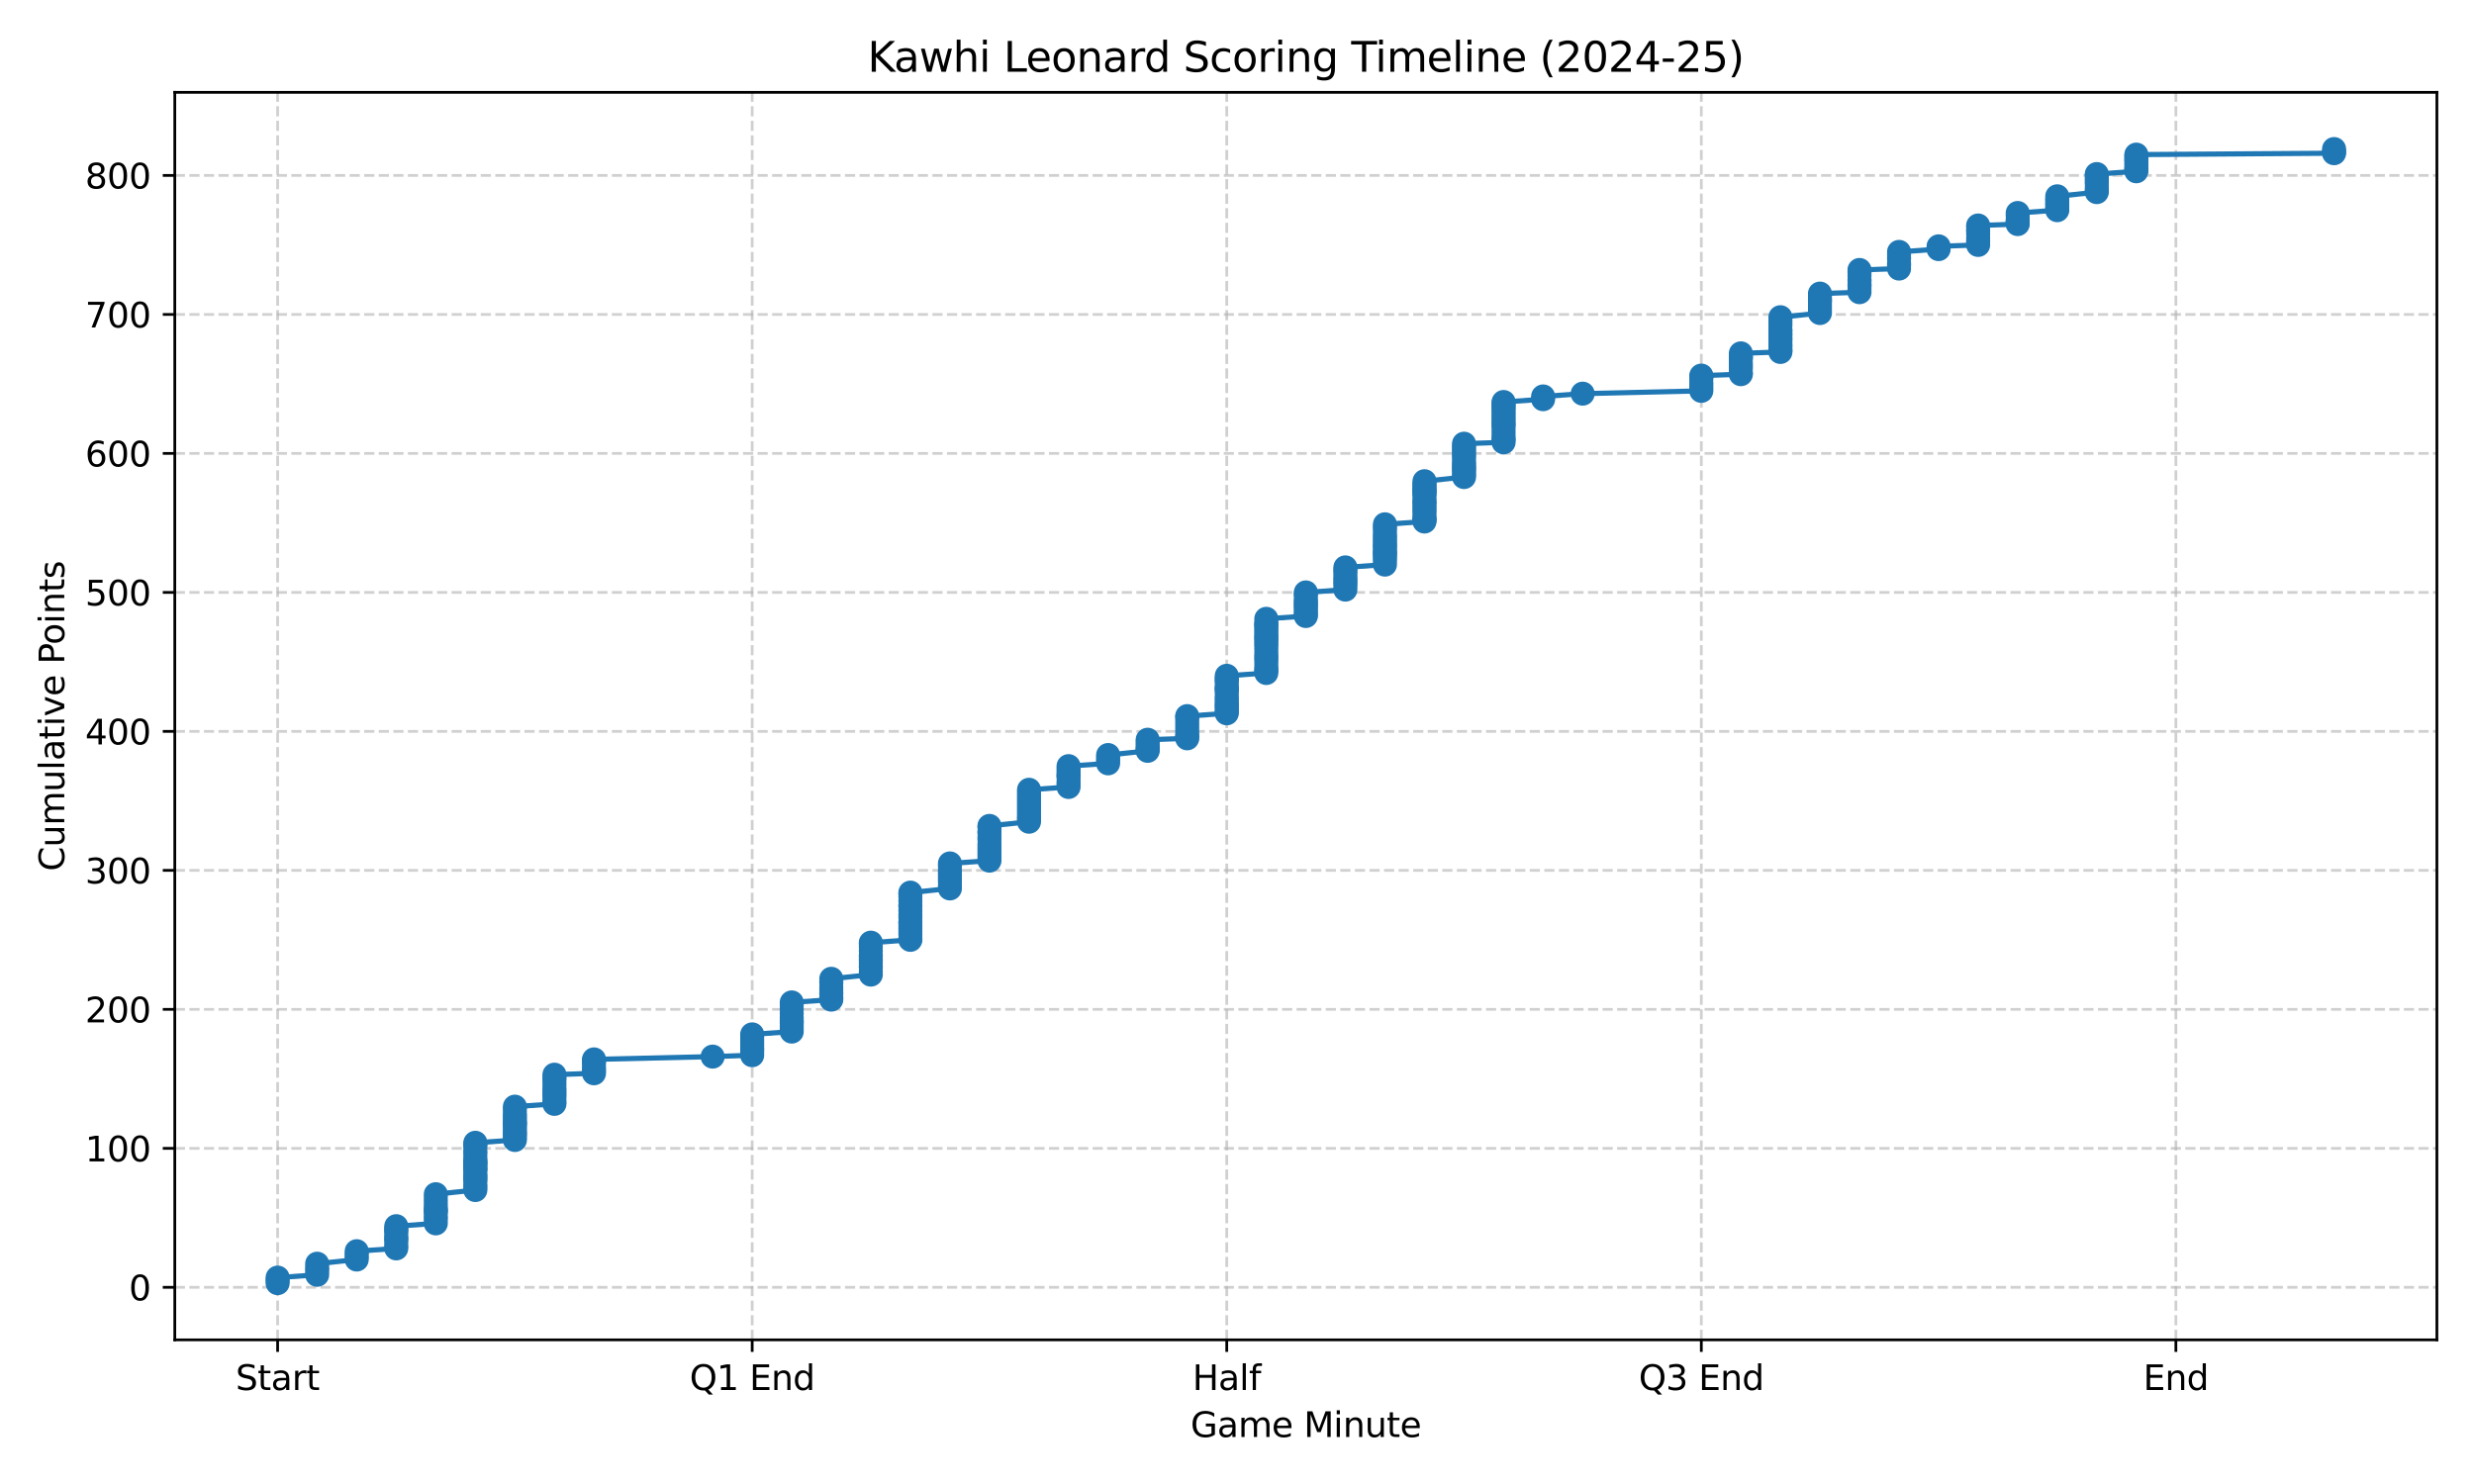 <?xml version="1.0" encoding="utf-8" standalone="no"?>
<!DOCTYPE svg PUBLIC "-//W3C//DTD SVG 1.1//EN"
  "http://www.w3.org/Graphics/SVG/1.1/DTD/svg11.dtd">
<svg xmlns:xlink="http://www.w3.org/1999/xlink" width="720pt" height="432pt" viewBox="0 0 720 432" xmlns="http://www.w3.org/2000/svg" version="1.1">
 <defs>
  <style type="text/css">*{stroke-linejoin: round; stroke-linecap: butt}</style>
 </defs>
 <g id="figure_1">
  <g id="patch_1">
   <path d="M 0 432 
L 720 432 
L 720 0 
L 0 0 
z
" style="fill: #ffffff"/>
  </g>
  <g id="axes_1">
   <g id="patch_2">
    <path d="M 50.87 390.04 
L 709.2 390.04 
L 709.2 26.88 
L 50.87 26.88 
z
" style="fill: #ffffff"/>
   </g>
   <g id="matplotlib.axis_1">
    <g id="xtick_1">
     <g id="line2d_1">
      <path d="M 80.794 390.04 
L 80.794 26.88 
" clip-path="url(#pa0dc08d746)" style="fill: none; stroke-dasharray: 2.96,1.28; stroke-dashoffset: 0; stroke: #b0b0b0; stroke-opacity: 0.6; stroke-width: 0.8"/>
     </g>
     <g id="line2d_2">
      <defs>
       <path id="m81e83c610f" d="M 0 0 
L 0 3.5 
" style="stroke: #000000; stroke-width: 0.8"/>
      </defs>
      <g>
       <use xlink:href="#m81e83c610f" x="80.794" y="390.04" style="stroke: #000000; stroke-width: 0.8"/>
      </g>
     </g>
     <g id="text_1">
      <!-- Start -->
      <g transform="translate(68.58 404.638) scale(0.1 -0.1)">
       <defs>
        <path id="DejaVuSans-53" d="M 3425 4513 
L 3425 3897 
Q 3066 4069 2747 4153 
Q 2428 4238 2131 4238 
Q 1616 4238 1336 4038 
Q 1056 3838 1056 3469 
Q 1056 3159 1242 3001 
Q 1428 2844 1947 2747 
L 2328 2669 
Q 3034 2534 3370 2195 
Q 3706 1856 3706 1288 
Q 3706 609 3251 259 
Q 2797 -91 1919 -91 
Q 1588 -91 1214 -16 
Q 841 59 441 206 
L 441 856 
Q 825 641 1194 531 
Q 1563 422 1919 422 
Q 2459 422 2753 634 
Q 3047 847 3047 1241 
Q 3047 1584 2836 1778 
Q 2625 1972 2144 2069 
L 1759 2144 
Q 1053 2284 737 2584 
Q 422 2884 422 3419 
Q 422 4038 858 4394 
Q 1294 4750 2059 4750 
Q 2388 4750 2728 4690 
Q 3069 4631 3425 4513 
z
" transform="scale(0.016)"/>
        <path id="DejaVuSans-74" d="M 1172 4494 
L 1172 3500 
L 2356 3500 
L 2356 3053 
L 1172 3053 
L 1172 1153 
Q 1172 725 1289 603 
Q 1406 481 1766 481 
L 2356 481 
L 2356 0 
L 1766 0 
Q 1100 0 847 248 
Q 594 497 594 1153 
L 594 3053 
L 172 3053 
L 172 3500 
L 594 3500 
L 594 4494 
L 1172 4494 
z
" transform="scale(0.016)"/>
        <path id="DejaVuSans-61" d="M 2194 1759 
Q 1497 1759 1228 1600 
Q 959 1441 959 1056 
Q 959 750 1161 570 
Q 1363 391 1709 391 
Q 2188 391 2477 730 
Q 2766 1069 2766 1631 
L 2766 1759 
L 2194 1759 
z
M 3341 1997 
L 3341 0 
L 2766 0 
L 2766 531 
Q 2569 213 2275 61 
Q 1981 -91 1556 -91 
Q 1019 -91 701 211 
Q 384 513 384 1019 
Q 384 1609 779 1909 
Q 1175 2209 1959 2209 
L 2766 2209 
L 2766 2266 
Q 2766 2663 2505 2880 
Q 2244 3097 1772 3097 
Q 1472 3097 1187 3025 
Q 903 2953 641 2809 
L 641 3341 
Q 956 3463 1253 3523 
Q 1550 3584 1831 3584 
Q 2591 3584 2966 3190 
Q 3341 2797 3341 1997 
z
" transform="scale(0.016)"/>
        <path id="DejaVuSans-72" d="M 2631 2963 
Q 2534 3019 2420 3045 
Q 2306 3072 2169 3072 
Q 1681 3072 1420 2755 
Q 1159 2438 1159 1844 
L 1159 0 
L 581 0 
L 581 3500 
L 1159 3500 
L 1159 2956 
Q 1341 3275 1631 3429 
Q 1922 3584 2338 3584 
Q 2397 3584 2469 3576 
Q 2541 3569 2628 3553 
L 2631 2963 
z
" transform="scale(0.016)"/>
       </defs>
       <use xlink:href="#DejaVuSans-53"/>
       <use xlink:href="#DejaVuSans-74" transform="translate(63.477 0)"/>
       <use xlink:href="#DejaVuSans-61" transform="translate(102.686 0)"/>
       <use xlink:href="#DejaVuSans-72" transform="translate(163.965 0)"/>
       <use xlink:href="#DejaVuSans-74" transform="translate(205.078 0)"/>
      </g>
     </g>
    </g>
    <g id="xtick_2">
     <g id="line2d_3">
      <path d="M 218.905 390.04 
L 218.905 26.88 
" clip-path="url(#pa0dc08d746)" style="fill: none; stroke-dasharray: 2.96,1.28; stroke-dashoffset: 0; stroke: #b0b0b0; stroke-opacity: 0.6; stroke-width: 0.8"/>
     </g>
     <g id="line2d_4">
      <g>
       <use xlink:href="#m81e83c610f" x="218.905" y="390.04" style="stroke: #000000; stroke-width: 0.8"/>
      </g>
     </g>
     <g id="text_2">
      <!-- Q1 End -->
      <g transform="translate(200.697 404.638) scale(0.1 -0.1)">
       <defs>
        <path id="DejaVuSans-51" d="M 2522 4238 
Q 1834 4238 1429 3725 
Q 1025 3213 1025 2328 
Q 1025 1447 1429 934 
Q 1834 422 2522 422 
Q 3209 422 3611 934 
Q 4013 1447 4013 2328 
Q 4013 3213 3611 3725 
Q 3209 4238 2522 4238 
z
M 3406 84 
L 4238 -825 
L 3475 -825 
L 2784 -78 
Q 2681 -84 2626 -87 
Q 2572 -91 2522 -91 
Q 1538 -91 948 567 
Q 359 1225 359 2328 
Q 359 3434 948 4092 
Q 1538 4750 2522 4750 
Q 3503 4750 4090 4092 
Q 4678 3434 4678 2328 
Q 4678 1516 4351 937 
Q 4025 359 3406 84 
z
" transform="scale(0.016)"/>
        <path id="DejaVuSans-31" d="M 794 531 
L 1825 531 
L 1825 4091 
L 703 3866 
L 703 4441 
L 1819 4666 
L 2450 4666 
L 2450 531 
L 3481 531 
L 3481 0 
L 794 0 
L 794 531 
z
" transform="scale(0.016)"/>
        <path id="DejaVuSans-20" transform="scale(0.016)"/>
        <path id="DejaVuSans-45" d="M 628 4666 
L 3578 4666 
L 3578 4134 
L 1259 4134 
L 1259 2753 
L 3481 2753 
L 3481 2222 
L 1259 2222 
L 1259 531 
L 3634 531 
L 3634 0 
L 628 0 
L 628 4666 
z
" transform="scale(0.016)"/>
        <path id="DejaVuSans-6e" d="M 3513 2113 
L 3513 0 
L 2938 0 
L 2938 2094 
Q 2938 2591 2744 2837 
Q 2550 3084 2163 3084 
Q 1697 3084 1428 2787 
Q 1159 2491 1159 1978 
L 1159 0 
L 581 0 
L 581 3500 
L 1159 3500 
L 1159 2956 
Q 1366 3272 1645 3428 
Q 1925 3584 2291 3584 
Q 2894 3584 3203 3211 
Q 3513 2838 3513 2113 
z
" transform="scale(0.016)"/>
        <path id="DejaVuSans-64" d="M 2906 2969 
L 2906 4863 
L 3481 4863 
L 3481 0 
L 2906 0 
L 2906 525 
Q 2725 213 2448 61 
Q 2172 -91 1784 -91 
Q 1150 -91 751 415 
Q 353 922 353 1747 
Q 353 2572 751 3078 
Q 1150 3584 1784 3584 
Q 2172 3584 2448 3432 
Q 2725 3281 2906 2969 
z
M 947 1747 
Q 947 1113 1208 752 
Q 1469 391 1925 391 
Q 2381 391 2643 752 
Q 2906 1113 2906 1747 
Q 2906 2381 2643 2742 
Q 2381 3103 1925 3103 
Q 1469 3103 1208 2742 
Q 947 2381 947 1747 
z
" transform="scale(0.016)"/>
       </defs>
       <use xlink:href="#DejaVuSans-51"/>
       <use xlink:href="#DejaVuSans-31" transform="translate(78.711 0)"/>
       <use xlink:href="#DejaVuSans-20" transform="translate(142.334 0)"/>
       <use xlink:href="#DejaVuSans-45" transform="translate(174.121 0)"/>
       <use xlink:href="#DejaVuSans-6e" transform="translate(237.305 0)"/>
       <use xlink:href="#DejaVuSans-64" transform="translate(300.684 0)"/>
      </g>
     </g>
    </g>
    <g id="xtick_3">
     <g id="line2d_5">
      <path d="M 357.016 390.04 
L 357.016 26.88 
" clip-path="url(#pa0dc08d746)" style="fill: none; stroke-dasharray: 2.96,1.28; stroke-dashoffset: 0; stroke: #b0b0b0; stroke-opacity: 0.6; stroke-width: 0.8"/>
     </g>
     <g id="line2d_6">
      <g>
       <use xlink:href="#m81e83c610f" x="357.016" y="390.04" style="stroke: #000000; stroke-width: 0.8"/>
      </g>
     </g>
     <g id="text_3">
      <!-- Half -->
      <g transform="translate(347.043 404.638) scale(0.1 -0.1)">
       <defs>
        <path id="DejaVuSans-48" d="M 628 4666 
L 1259 4666 
L 1259 2753 
L 3553 2753 
L 3553 4666 
L 4184 4666 
L 4184 0 
L 3553 0 
L 3553 2222 
L 1259 2222 
L 1259 0 
L 628 0 
L 628 4666 
z
" transform="scale(0.016)"/>
        <path id="DejaVuSans-6c" d="M 603 4863 
L 1178 4863 
L 1178 0 
L 603 0 
L 603 4863 
z
" transform="scale(0.016)"/>
        <path id="DejaVuSans-66" d="M 2375 4863 
L 2375 4384 
L 1825 4384 
Q 1516 4384 1395 4259 
Q 1275 4134 1275 3809 
L 1275 3500 
L 2222 3500 
L 2222 3053 
L 1275 3053 
L 1275 0 
L 697 0 
L 697 3053 
L 147 3053 
L 147 3500 
L 697 3500 
L 697 3744 
Q 697 4328 969 4595 
Q 1241 4863 1831 4863 
L 2375 4863 
z
" transform="scale(0.016)"/>
       </defs>
       <use xlink:href="#DejaVuSans-48"/>
       <use xlink:href="#DejaVuSans-61" transform="translate(75.195 0)"/>
       <use xlink:href="#DejaVuSans-6c" transform="translate(136.475 0)"/>
       <use xlink:href="#DejaVuSans-66" transform="translate(164.258 0)"/>
      </g>
     </g>
    </g>
    <g id="xtick_4">
     <g id="line2d_7">
      <path d="M 495.128 390.04 
L 495.128 26.88 
" clip-path="url(#pa0dc08d746)" style="fill: none; stroke-dasharray: 2.96,1.28; stroke-dashoffset: 0; stroke: #b0b0b0; stroke-opacity: 0.6; stroke-width: 0.8"/>
     </g>
     <g id="line2d_8">
      <g>
       <use xlink:href="#m81e83c610f" x="495.128" y="390.04" style="stroke: #000000; stroke-width: 0.8"/>
      </g>
     </g>
     <g id="text_4">
      <!-- Q3 End -->
      <g transform="translate(476.919 404.638) scale(0.1 -0.1)">
       <defs>
        <path id="DejaVuSans-33" d="M 2597 2516 
Q 3050 2419 3304 2112 
Q 3559 1806 3559 1356 
Q 3559 666 3084 287 
Q 2609 -91 1734 -91 
Q 1441 -91 1130 -33 
Q 819 25 488 141 
L 488 750 
Q 750 597 1062 519 
Q 1375 441 1716 441 
Q 2309 441 2620 675 
Q 2931 909 2931 1356 
Q 2931 1769 2642 2001 
Q 2353 2234 1838 2234 
L 1294 2234 
L 1294 2753 
L 1863 2753 
Q 2328 2753 2575 2939 
Q 2822 3125 2822 3475 
Q 2822 3834 2567 4026 
Q 2313 4219 1838 4219 
Q 1578 4219 1281 4162 
Q 984 4106 628 3988 
L 628 4550 
Q 988 4650 1302 4700 
Q 1616 4750 1894 4750 
Q 2613 4750 3031 4423 
Q 3450 4097 3450 3541 
Q 3450 3153 3228 2886 
Q 3006 2619 2597 2516 
z
" transform="scale(0.016)"/>
       </defs>
       <use xlink:href="#DejaVuSans-51"/>
       <use xlink:href="#DejaVuSans-33" transform="translate(78.711 0)"/>
       <use xlink:href="#DejaVuSans-20" transform="translate(142.334 0)"/>
       <use xlink:href="#DejaVuSans-45" transform="translate(174.121 0)"/>
       <use xlink:href="#DejaVuSans-6e" transform="translate(237.305 0)"/>
       <use xlink:href="#DejaVuSans-64" transform="translate(300.684 0)"/>
      </g>
     </g>
    </g>
    <g id="xtick_5">
     <g id="line2d_9">
      <path d="M 633.239 390.04 
L 633.239 26.88 
" clip-path="url(#pa0dc08d746)" style="fill: none; stroke-dasharray: 2.96,1.28; stroke-dashoffset: 0; stroke: #b0b0b0; stroke-opacity: 0.6; stroke-width: 0.8"/>
     </g>
     <g id="line2d_10">
      <g>
       <use xlink:href="#m81e83c610f" x="633.239" y="390.04" style="stroke: #000000; stroke-width: 0.8"/>
      </g>
     </g>
     <g id="text_5">
      <!-- End -->
      <g transform="translate(623.737 404.638) scale(0.1 -0.1)">
       <use xlink:href="#DejaVuSans-45"/>
       <use xlink:href="#DejaVuSans-6e" transform="translate(63.184 0)"/>
       <use xlink:href="#DejaVuSans-64" transform="translate(126.562 0)"/>
      </g>
     </g>
    </g>
    <g id="text_6">
     <!-- Game Minute -->
     <g transform="translate(346.483 418.317) scale(0.1 -0.1)">
      <defs>
       <path id="DejaVuSans-47" d="M 3809 666 
L 3809 1919 
L 2778 1919 
L 2778 2438 
L 4434 2438 
L 4434 434 
Q 4069 175 3628 42 
Q 3188 -91 2688 -91 
Q 1594 -91 976 548 
Q 359 1188 359 2328 
Q 359 3472 976 4111 
Q 1594 4750 2688 4750 
Q 3144 4750 3555 4637 
Q 3966 4525 4313 4306 
L 4313 3634 
Q 3963 3931 3569 4081 
Q 3175 4231 2741 4231 
Q 1884 4231 1454 3753 
Q 1025 3275 1025 2328 
Q 1025 1384 1454 906 
Q 1884 428 2741 428 
Q 3075 428 3337 486 
Q 3600 544 3809 666 
z
" transform="scale(0.016)"/>
       <path id="DejaVuSans-6d" d="M 3328 2828 
Q 3544 3216 3844 3400 
Q 4144 3584 4550 3584 
Q 5097 3584 5394 3201 
Q 5691 2819 5691 2113 
L 5691 0 
L 5113 0 
L 5113 2094 
Q 5113 2597 4934 2840 
Q 4756 3084 4391 3084 
Q 3944 3084 3684 2787 
Q 3425 2491 3425 1978 
L 3425 0 
L 2847 0 
L 2847 2094 
Q 2847 2600 2669 2842 
Q 2491 3084 2119 3084 
Q 1678 3084 1418 2786 
Q 1159 2488 1159 1978 
L 1159 0 
L 581 0 
L 581 3500 
L 1159 3500 
L 1159 2956 
Q 1356 3278 1631 3431 
Q 1906 3584 2284 3584 
Q 2666 3584 2933 3390 
Q 3200 3197 3328 2828 
z
" transform="scale(0.016)"/>
       <path id="DejaVuSans-65" d="M 3597 1894 
L 3597 1613 
L 953 1613 
Q 991 1019 1311 708 
Q 1631 397 2203 397 
Q 2534 397 2845 478 
Q 3156 559 3463 722 
L 3463 178 
Q 3153 47 2828 -22 
Q 2503 -91 2169 -91 
Q 1331 -91 842 396 
Q 353 884 353 1716 
Q 353 2575 817 3079 
Q 1281 3584 2069 3584 
Q 2775 3584 3186 3129 
Q 3597 2675 3597 1894 
z
M 3022 2063 
Q 3016 2534 2758 2815 
Q 2500 3097 2075 3097 
Q 1594 3097 1305 2825 
Q 1016 2553 972 2059 
L 3022 2063 
z
" transform="scale(0.016)"/>
       <path id="DejaVuSans-4d" d="M 628 4666 
L 1569 4666 
L 2759 1491 
L 3956 4666 
L 4897 4666 
L 4897 0 
L 4281 0 
L 4281 4097 
L 3078 897 
L 2444 897 
L 1241 4097 
L 1241 0 
L 628 0 
L 628 4666 
z
" transform="scale(0.016)"/>
       <path id="DejaVuSans-69" d="M 603 3500 
L 1178 3500 
L 1178 0 
L 603 0 
L 603 3500 
z
M 603 4863 
L 1178 4863 
L 1178 4134 
L 603 4134 
L 603 4863 
z
" transform="scale(0.016)"/>
       <path id="DejaVuSans-75" d="M 544 1381 
L 544 3500 
L 1119 3500 
L 1119 1403 
Q 1119 906 1312 657 
Q 1506 409 1894 409 
Q 2359 409 2629 706 
Q 2900 1003 2900 1516 
L 2900 3500 
L 3475 3500 
L 3475 0 
L 2900 0 
L 2900 538 
Q 2691 219 2414 64 
Q 2138 -91 1772 -91 
Q 1169 -91 856 284 
Q 544 659 544 1381 
z
M 1991 3584 
L 1991 3584 
z
" transform="scale(0.016)"/>
      </defs>
      <use xlink:href="#DejaVuSans-47"/>
      <use xlink:href="#DejaVuSans-61" transform="translate(77.49 0)"/>
      <use xlink:href="#DejaVuSans-6d" transform="translate(138.77 0)"/>
      <use xlink:href="#DejaVuSans-65" transform="translate(236.182 0)"/>
      <use xlink:href="#DejaVuSans-20" transform="translate(297.705 0)"/>
      <use xlink:href="#DejaVuSans-4d" transform="translate(329.492 0)"/>
      <use xlink:href="#DejaVuSans-69" transform="translate(415.771 0)"/>
      <use xlink:href="#DejaVuSans-6e" transform="translate(443.555 0)"/>
      <use xlink:href="#DejaVuSans-75" transform="translate(506.934 0)"/>
      <use xlink:href="#DejaVuSans-74" transform="translate(570.312 0)"/>
      <use xlink:href="#DejaVuSans-65" transform="translate(609.521 0)"/>
     </g>
    </g>
   </g>
   <g id="matplotlib.axis_2">
    <g id="ytick_1">
     <g id="line2d_11">
      <path d="M 50.87 374.746 
L 709.2 374.746 
" clip-path="url(#pa0dc08d746)" style="fill: none; stroke-dasharray: 2.96,1.28; stroke-dashoffset: 0; stroke: #b0b0b0; stroke-opacity: 0.6; stroke-width: 0.8"/>
     </g>
     <g id="line2d_12">
      <defs>
       <path id="m8e5fc99ab7" d="M 0 0 
L -3.5 0 
" style="stroke: #000000; stroke-width: 0.8"/>
      </defs>
      <g>
       <use xlink:href="#m8e5fc99ab7" x="50.87" y="374.746" style="stroke: #000000; stroke-width: 0.8"/>
      </g>
     </g>
     <g id="text_7">
      <!-- 0 -->
      <g transform="translate(37.508 378.546) scale(0.1 -0.1)">
       <defs>
        <path id="DejaVuSans-30" d="M 2034 4250 
Q 1547 4250 1301 3770 
Q 1056 3291 1056 2328 
Q 1056 1369 1301 889 
Q 1547 409 2034 409 
Q 2525 409 2770 889 
Q 3016 1369 3016 2328 
Q 3016 3291 2770 3770 
Q 2525 4250 2034 4250 
z
M 2034 4750 
Q 2819 4750 3233 4129 
Q 3647 3509 3647 2328 
Q 3647 1150 3233 529 
Q 2819 -91 2034 -91 
Q 1250 -91 836 529 
Q 422 1150 422 2328 
Q 422 3509 836 4129 
Q 1250 4750 2034 4750 
z
" transform="scale(0.016)"/>
       </defs>
       <use xlink:href="#DejaVuSans-30"/>
      </g>
     </g>
    </g>
    <g id="ytick_2">
     <g id="line2d_13">
      <path d="M 50.87 334.287 
L 709.2 334.287 
" clip-path="url(#pa0dc08d746)" style="fill: none; stroke-dasharray: 2.96,1.28; stroke-dashoffset: 0; stroke: #b0b0b0; stroke-opacity: 0.6; stroke-width: 0.8"/>
     </g>
     <g id="line2d_14">
      <g>
       <use xlink:href="#m8e5fc99ab7" x="50.87" y="334.287" style="stroke: #000000; stroke-width: 0.8"/>
      </g>
     </g>
     <g id="text_8">
      <!-- 100 -->
      <g transform="translate(24.782 338.087) scale(0.1 -0.1)">
       <use xlink:href="#DejaVuSans-31"/>
       <use xlink:href="#DejaVuSans-30" transform="translate(63.623 0)"/>
       <use xlink:href="#DejaVuSans-30" transform="translate(127.246 0)"/>
      </g>
     </g>
    </g>
    <g id="ytick_3">
     <g id="line2d_15">
      <path d="M 50.87 293.828 
L 709.2 293.828 
" clip-path="url(#pa0dc08d746)" style="fill: none; stroke-dasharray: 2.96,1.28; stroke-dashoffset: 0; stroke: #b0b0b0; stroke-opacity: 0.6; stroke-width: 0.8"/>
     </g>
     <g id="line2d_16">
      <g>
       <use xlink:href="#m8e5fc99ab7" x="50.87" y="293.828" style="stroke: #000000; stroke-width: 0.8"/>
      </g>
     </g>
     <g id="text_9">
      <!-- 200 -->
      <g transform="translate(24.782 297.628) scale(0.1 -0.1)">
       <defs>
        <path id="DejaVuSans-32" d="M 1228 531 
L 3431 531 
L 3431 0 
L 469 0 
L 469 531 
Q 828 903 1448 1529 
Q 2069 2156 2228 2338 
Q 2531 2678 2651 2914 
Q 2772 3150 2772 3378 
Q 2772 3750 2511 3984 
Q 2250 4219 1831 4219 
Q 1534 4219 1204 4116 
Q 875 4013 500 3803 
L 500 4441 
Q 881 4594 1212 4672 
Q 1544 4750 1819 4750 
Q 2544 4750 2975 4387 
Q 3406 4025 3406 3419 
Q 3406 3131 3298 2873 
Q 3191 2616 2906 2266 
Q 2828 2175 2409 1742 
Q 1991 1309 1228 531 
z
" transform="scale(0.016)"/>
       </defs>
       <use xlink:href="#DejaVuSans-32"/>
       <use xlink:href="#DejaVuSans-30" transform="translate(63.623 0)"/>
       <use xlink:href="#DejaVuSans-30" transform="translate(127.246 0)"/>
      </g>
     </g>
    </g>
    <g id="ytick_4">
     <g id="line2d_17">
      <path d="M 50.87 253.369 
L 709.2 253.369 
" clip-path="url(#pa0dc08d746)" style="fill: none; stroke-dasharray: 2.96,1.28; stroke-dashoffset: 0; stroke: #b0b0b0; stroke-opacity: 0.6; stroke-width: 0.8"/>
     </g>
     <g id="line2d_18">
      <g>
       <use xlink:href="#m8e5fc99ab7" x="50.87" y="253.369" style="stroke: #000000; stroke-width: 0.8"/>
      </g>
     </g>
     <g id="text_10">
      <!-- 300 -->
      <g transform="translate(24.782 257.169) scale(0.1 -0.1)">
       <use xlink:href="#DejaVuSans-33"/>
       <use xlink:href="#DejaVuSans-30" transform="translate(63.623 0)"/>
       <use xlink:href="#DejaVuSans-30" transform="translate(127.246 0)"/>
      </g>
     </g>
    </g>
    <g id="ytick_5">
     <g id="line2d_19">
      <path d="M 50.87 212.91 
L 709.2 212.91 
" clip-path="url(#pa0dc08d746)" style="fill: none; stroke-dasharray: 2.96,1.28; stroke-dashoffset: 0; stroke: #b0b0b0; stroke-opacity: 0.6; stroke-width: 0.8"/>
     </g>
     <g id="line2d_20">
      <g>
       <use xlink:href="#m8e5fc99ab7" x="50.87" y="212.91" style="stroke: #000000; stroke-width: 0.8"/>
      </g>
     </g>
     <g id="text_11">
      <!-- 400 -->
      <g transform="translate(24.782 216.71) scale(0.1 -0.1)">
       <defs>
        <path id="DejaVuSans-34" d="M 2419 4116 
L 825 1625 
L 2419 1625 
L 2419 4116 
z
M 2253 4666 
L 3047 4666 
L 3047 1625 
L 3713 1625 
L 3713 1100 
L 3047 1100 
L 3047 0 
L 2419 0 
L 2419 1100 
L 313 1100 
L 313 1709 
L 2253 4666 
z
" transform="scale(0.016)"/>
       </defs>
       <use xlink:href="#DejaVuSans-34"/>
       <use xlink:href="#DejaVuSans-30" transform="translate(63.623 0)"/>
       <use xlink:href="#DejaVuSans-30" transform="translate(127.246 0)"/>
      </g>
     </g>
    </g>
    <g id="ytick_6">
     <g id="line2d_21">
      <path d="M 50.87 172.451 
L 709.2 172.451 
" clip-path="url(#pa0dc08d746)" style="fill: none; stroke-dasharray: 2.96,1.28; stroke-dashoffset: 0; stroke: #b0b0b0; stroke-opacity: 0.6; stroke-width: 0.8"/>
     </g>
     <g id="line2d_22">
      <g>
       <use xlink:href="#m8e5fc99ab7" x="50.87" y="172.451" style="stroke: #000000; stroke-width: 0.8"/>
      </g>
     </g>
     <g id="text_12">
      <!-- 500 -->
      <g transform="translate(24.782 176.251) scale(0.1 -0.1)">
       <defs>
        <path id="DejaVuSans-35" d="M 691 4666 
L 3169 4666 
L 3169 4134 
L 1269 4134 
L 1269 2991 
Q 1406 3038 1543 3061 
Q 1681 3084 1819 3084 
Q 2600 3084 3056 2656 
Q 3513 2228 3513 1497 
Q 3513 744 3044 326 
Q 2575 -91 1722 -91 
Q 1428 -91 1123 -41 
Q 819 9 494 109 
L 494 744 
Q 775 591 1075 516 
Q 1375 441 1709 441 
Q 2250 441 2565 725 
Q 2881 1009 2881 1497 
Q 2881 1984 2565 2268 
Q 2250 2553 1709 2553 
Q 1456 2553 1204 2497 
Q 953 2441 691 2322 
L 691 4666 
z
" transform="scale(0.016)"/>
       </defs>
       <use xlink:href="#DejaVuSans-35"/>
       <use xlink:href="#DejaVuSans-30" transform="translate(63.623 0)"/>
       <use xlink:href="#DejaVuSans-30" transform="translate(127.246 0)"/>
      </g>
     </g>
    </g>
    <g id="ytick_7">
     <g id="line2d_23">
      <path d="M 50.87 131.992 
L 709.2 131.992 
" clip-path="url(#pa0dc08d746)" style="fill: none; stroke-dasharray: 2.96,1.28; stroke-dashoffset: 0; stroke: #b0b0b0; stroke-opacity: 0.6; stroke-width: 0.8"/>
     </g>
     <g id="line2d_24">
      <g>
       <use xlink:href="#m8e5fc99ab7" x="50.87" y="131.992" style="stroke: #000000; stroke-width: 0.8"/>
      </g>
     </g>
     <g id="text_13">
      <!-- 600 -->
      <g transform="translate(24.782 135.792) scale(0.1 -0.1)">
       <defs>
        <path id="DejaVuSans-36" d="M 2113 2584 
Q 1688 2584 1439 2293 
Q 1191 2003 1191 1497 
Q 1191 994 1439 701 
Q 1688 409 2113 409 
Q 2538 409 2786 701 
Q 3034 994 3034 1497 
Q 3034 2003 2786 2293 
Q 2538 2584 2113 2584 
z
M 3366 4563 
L 3366 3988 
Q 3128 4100 2886 4159 
Q 2644 4219 2406 4219 
Q 1781 4219 1451 3797 
Q 1122 3375 1075 2522 
Q 1259 2794 1537 2939 
Q 1816 3084 2150 3084 
Q 2853 3084 3261 2657 
Q 3669 2231 3669 1497 
Q 3669 778 3244 343 
Q 2819 -91 2113 -91 
Q 1303 -91 875 529 
Q 447 1150 447 2328 
Q 447 3434 972 4092 
Q 1497 4750 2381 4750 
Q 2619 4750 2861 4703 
Q 3103 4656 3366 4563 
z
" transform="scale(0.016)"/>
       </defs>
       <use xlink:href="#DejaVuSans-36"/>
       <use xlink:href="#DejaVuSans-30" transform="translate(63.623 0)"/>
       <use xlink:href="#DejaVuSans-30" transform="translate(127.246 0)"/>
      </g>
     </g>
    </g>
    <g id="ytick_8">
     <g id="line2d_25">
      <path d="M 50.87 91.533 
L 709.2 91.533 
" clip-path="url(#pa0dc08d746)" style="fill: none; stroke-dasharray: 2.96,1.28; stroke-dashoffset: 0; stroke: #b0b0b0; stroke-opacity: 0.6; stroke-width: 0.8"/>
     </g>
     <g id="line2d_26">
      <g>
       <use xlink:href="#m8e5fc99ab7" x="50.87" y="91.533" style="stroke: #000000; stroke-width: 0.8"/>
      </g>
     </g>
     <g id="text_14">
      <!-- 700 -->
      <g transform="translate(24.782 95.333) scale(0.1 -0.1)">
       <defs>
        <path id="DejaVuSans-37" d="M 525 4666 
L 3525 4666 
L 3525 4397 
L 1831 0 
L 1172 0 
L 2766 4134 
L 525 4134 
L 525 4666 
z
" transform="scale(0.016)"/>
       </defs>
       <use xlink:href="#DejaVuSans-37"/>
       <use xlink:href="#DejaVuSans-30" transform="translate(63.623 0)"/>
       <use xlink:href="#DejaVuSans-30" transform="translate(127.246 0)"/>
      </g>
     </g>
    </g>
    <g id="ytick_9">
     <g id="line2d_27">
      <path d="M 50.87 51.074 
L 709.2 51.074 
" clip-path="url(#pa0dc08d746)" style="fill: none; stroke-dasharray: 2.96,1.28; stroke-dashoffset: 0; stroke: #b0b0b0; stroke-opacity: 0.6; stroke-width: 0.8"/>
     </g>
     <g id="line2d_28">
      <g>
       <use xlink:href="#m8e5fc99ab7" x="50.87" y="51.074" style="stroke: #000000; stroke-width: 0.8"/>
      </g>
     </g>
     <g id="text_15">
      <!-- 800 -->
      <g transform="translate(24.782 54.874) scale(0.1 -0.1)">
       <defs>
        <path id="DejaVuSans-38" d="M 2034 2216 
Q 1584 2216 1326 1975 
Q 1069 1734 1069 1313 
Q 1069 891 1326 650 
Q 1584 409 2034 409 
Q 2484 409 2743 651 
Q 3003 894 3003 1313 
Q 3003 1734 2745 1975 
Q 2488 2216 2034 2216 
z
M 1403 2484 
Q 997 2584 770 2862 
Q 544 3141 544 3541 
Q 544 4100 942 4425 
Q 1341 4750 2034 4750 
Q 2731 4750 3128 4425 
Q 3525 4100 3525 3541 
Q 3525 3141 3298 2862 
Q 3072 2584 2669 2484 
Q 3125 2378 3379 2068 
Q 3634 1759 3634 1313 
Q 3634 634 3220 271 
Q 2806 -91 2034 -91 
Q 1263 -91 848 271 
Q 434 634 434 1313 
Q 434 1759 690 2068 
Q 947 2378 1403 2484 
z
M 1172 3481 
Q 1172 3119 1398 2916 
Q 1625 2713 2034 2713 
Q 2441 2713 2670 2916 
Q 2900 3119 2900 3481 
Q 2900 3844 2670 4047 
Q 2441 4250 2034 4250 
Q 1625 4250 1398 4047 
Q 1172 3844 1172 3481 
z
" transform="scale(0.016)"/>
       </defs>
       <use xlink:href="#DejaVuSans-38"/>
       <use xlink:href="#DejaVuSans-30" transform="translate(63.623 0)"/>
       <use xlink:href="#DejaVuSans-30" transform="translate(127.246 0)"/>
      </g>
     </g>
    </g>
    <g id="text_16">
     <!-- Cumulative Points -->
     <g transform="translate(18.703 253.602) rotate(-90) scale(0.1 -0.1)">
      <defs>
       <path id="DejaVuSans-43" d="M 4122 4306 
L 4122 3641 
Q 3803 3938 3442 4084 
Q 3081 4231 2675 4231 
Q 1875 4231 1450 3742 
Q 1025 3253 1025 2328 
Q 1025 1406 1450 917 
Q 1875 428 2675 428 
Q 3081 428 3442 575 
Q 3803 722 4122 1019 
L 4122 359 
Q 3791 134 3420 21 
Q 3050 -91 2638 -91 
Q 1578 -91 968 557 
Q 359 1206 359 2328 
Q 359 3453 968 4101 
Q 1578 4750 2638 4750 
Q 3056 4750 3426 4639 
Q 3797 4528 4122 4306 
z
" transform="scale(0.016)"/>
       <path id="DejaVuSans-76" d="M 191 3500 
L 800 3500 
L 1894 563 
L 2988 3500 
L 3597 3500 
L 2284 0 
L 1503 0 
L 191 3500 
z
" transform="scale(0.016)"/>
       <path id="DejaVuSans-50" d="M 1259 4147 
L 1259 2394 
L 2053 2394 
Q 2494 2394 2734 2622 
Q 2975 2850 2975 3272 
Q 2975 3691 2734 3919 
Q 2494 4147 2053 4147 
L 1259 4147 
z
M 628 4666 
L 2053 4666 
Q 2838 4666 3239 4311 
Q 3641 3956 3641 3272 
Q 3641 2581 3239 2228 
Q 2838 1875 2053 1875 
L 1259 1875 
L 1259 0 
L 628 0 
L 628 4666 
z
" transform="scale(0.016)"/>
       <path id="DejaVuSans-6f" d="M 1959 3097 
Q 1497 3097 1228 2736 
Q 959 2375 959 1747 
Q 959 1119 1226 758 
Q 1494 397 1959 397 
Q 2419 397 2687 759 
Q 2956 1122 2956 1747 
Q 2956 2369 2687 2733 
Q 2419 3097 1959 3097 
z
M 1959 3584 
Q 2709 3584 3137 3096 
Q 3566 2609 3566 1747 
Q 3566 888 3137 398 
Q 2709 -91 1959 -91 
Q 1206 -91 779 398 
Q 353 888 353 1747 
Q 353 2609 779 3096 
Q 1206 3584 1959 3584 
z
" transform="scale(0.016)"/>
       <path id="DejaVuSans-73" d="M 2834 3397 
L 2834 2853 
Q 2591 2978 2328 3040 
Q 2066 3103 1784 3103 
Q 1356 3103 1142 2972 
Q 928 2841 928 2578 
Q 928 2378 1081 2264 
Q 1234 2150 1697 2047 
L 1894 2003 
Q 2506 1872 2764 1633 
Q 3022 1394 3022 966 
Q 3022 478 2636 193 
Q 2250 -91 1575 -91 
Q 1294 -91 989 -36 
Q 684 19 347 128 
L 347 722 
Q 666 556 975 473 
Q 1284 391 1588 391 
Q 1994 391 2212 530 
Q 2431 669 2431 922 
Q 2431 1156 2273 1281 
Q 2116 1406 1581 1522 
L 1381 1569 
Q 847 1681 609 1914 
Q 372 2147 372 2553 
Q 372 3047 722 3315 
Q 1072 3584 1716 3584 
Q 2034 3584 2315 3537 
Q 2597 3491 2834 3397 
z
" transform="scale(0.016)"/>
      </defs>
      <use xlink:href="#DejaVuSans-43"/>
      <use xlink:href="#DejaVuSans-75" transform="translate(69.824 0)"/>
      <use xlink:href="#DejaVuSans-6d" transform="translate(133.203 0)"/>
      <use xlink:href="#DejaVuSans-75" transform="translate(230.615 0)"/>
      <use xlink:href="#DejaVuSans-6c" transform="translate(293.994 0)"/>
      <use xlink:href="#DejaVuSans-61" transform="translate(321.777 0)"/>
      <use xlink:href="#DejaVuSans-74" transform="translate(383.057 0)"/>
      <use xlink:href="#DejaVuSans-69" transform="translate(422.266 0)"/>
      <use xlink:href="#DejaVuSans-76" transform="translate(450.049 0)"/>
      <use xlink:href="#DejaVuSans-65" transform="translate(509.229 0)"/>
      <use xlink:href="#DejaVuSans-20" transform="translate(570.752 0)"/>
      <use xlink:href="#DejaVuSans-50" transform="translate(602.539 0)"/>
      <use xlink:href="#DejaVuSans-6f" transform="translate(659.217 0)"/>
      <use xlink:href="#DejaVuSans-69" transform="translate(720.398 0)"/>
      <use xlink:href="#DejaVuSans-6e" transform="translate(748.182 0)"/>
      <use xlink:href="#DejaVuSans-74" transform="translate(811.561 0)"/>
      <use xlink:href="#DejaVuSans-73" transform="translate(850.77 0)"/>
     </g>
    </g>
   </g>
   <g id="line2d_29">
    <path d="M 80.794 373.533 
L 80.794 371.914 
L 92.303 371.105 
L 92.303 367.868 
L 103.813 366.655 
L 103.813 364.227 
L 115.322 363.418 
L 115.322 356.945 
L 126.831 356.135 
L 126.831 347.639 
L 138.34 346.425 
L 138.34 332.669 
L 149.85 331.86 
L 149.85 322.15 
L 161.359 321.341 
L 161.359 312.844 
L 172.868 312.44 
L 172.868 308.394 
L 207.396 307.585 
L 218.905 307.18 
L 218.905 301.111 
L 230.415 300.302 
L 230.415 291.806 
L 241.924 290.996 
L 241.924 284.928 
L 253.433 283.714 
L 253.433 274.408 
L 264.942 273.599 
L 264.942 259.843 
L 276.452 258.629 
L 276.452 251.347 
L 287.961 250.537 
L 287.961 240.423 
L 299.47 239.209 
L 299.47 229.903 
L 310.979 229.094 
L 310.979 223.025 
L 322.489 222.216 
L 322.489 219.789 
L 333.998 218.575 
L 333.998 215.338 
L 345.507 214.933 
L 345.507 208.46 
L 357.016 207.651 
L 357.016 196.727 
L 368.526 195.918 
L 368.526 180.139 
L 380.035 179.33 
L 380.035 172.451 
L 391.544 171.642 
L 391.544 165.169 
L 403.054 164.36 
L 403.054 152.627 
L 414.563 151.817 
L 414.563 140.084 
L 426.072 138.871 
L 426.072 129.16 
L 437.581 128.756 
L 437.581 117.023 
L 449.091 116.213 
L 449.091 115.404 
L 460.6 114.595 
L 495.128 113.786 
L 495.128 109.335 
L 506.637 108.931 
L 506.637 102.862 
L 518.146 102.457 
L 518.146 92.343 
L 529.655 91.129 
L 529.655 85.465 
L 541.165 85.06 
L 541.165 78.587 
L 552.674 78.182 
L 552.674 73.327 
L 564.183 72.518 
L 564.183 71.709 
L 575.693 71.304 
L 575.693 65.64 
L 587.202 65.235 
L 587.202 61.998 
L 598.711 61.189 
L 598.711 57.143 
L 610.22 55.93 
L 610.22 50.67 
L 621.73 49.861 
L 621.73 45.006 
L 679.276 44.601 
L 679.276 43.387 
L 679.276 43.387 
" clip-path="url(#pa0dc08d746)" style="fill: none; stroke: #1f77b4; stroke-width: 1.5; stroke-linecap: square"/>
    <defs>
     <path id="med34b88f23" d="M 0 3 
C 0.796 3 1.559 2.684 2.121 2.121 
C 2.684 1.559 3 0.796 3 0 
C 3 -0.796 2.684 -1.559 2.121 -2.121 
C 1.559 -2.684 0.796 -3 0 -3 
C -0.796 -3 -1.559 -2.684 -2.121 -2.121 
C -2.684 -1.559 -3 -0.796 -3 0 
C -3 0.796 -2.684 1.559 -2.121 2.121 
C -1.559 2.684 -0.796 3 0 3 
z
" style="stroke: #1f77b4"/>
    </defs>
    <g clip-path="url(#pa0dc08d746)">
     <use xlink:href="#med34b88f23" x="80.794" y="373.533" style="fill: #1f77b4; stroke: #1f77b4"/>
     <use xlink:href="#med34b88f23" x="80.794" y="372.724" style="fill: #1f77b4; stroke: #1f77b4"/>
     <use xlink:href="#med34b88f23" x="80.794" y="371.914" style="fill: #1f77b4; stroke: #1f77b4"/>
     <use xlink:href="#med34b88f23" x="92.303" y="371.105" style="fill: #1f77b4; stroke: #1f77b4"/>
     <use xlink:href="#med34b88f23" x="92.303" y="369.891" style="fill: #1f77b4; stroke: #1f77b4"/>
     <use xlink:href="#med34b88f23" x="92.303" y="369.082" style="fill: #1f77b4; stroke: #1f77b4"/>
     <use xlink:href="#med34b88f23" x="92.303" y="367.868" style="fill: #1f77b4; stroke: #1f77b4"/>
     <use xlink:href="#med34b88f23" x="103.813" y="366.655" style="fill: #1f77b4; stroke: #1f77b4"/>
     <use xlink:href="#med34b88f23" x="103.813" y="365.846" style="fill: #1f77b4; stroke: #1f77b4"/>
     <use xlink:href="#med34b88f23" x="103.813" y="365.036" style="fill: #1f77b4; stroke: #1f77b4"/>
     <use xlink:href="#med34b88f23" x="103.813" y="364.227" style="fill: #1f77b4; stroke: #1f77b4"/>
     <use xlink:href="#med34b88f23" x="115.322" y="363.418" style="fill: #1f77b4; stroke: #1f77b4"/>
     <use xlink:href="#med34b88f23" x="115.322" y="362.609" style="fill: #1f77b4; stroke: #1f77b4"/>
     <use xlink:href="#med34b88f23" x="115.322" y="361.395" style="fill: #1f77b4; stroke: #1f77b4"/>
     <use xlink:href="#med34b88f23" x="115.322" y="360.586" style="fill: #1f77b4; stroke: #1f77b4"/>
     <use xlink:href="#med34b88f23" x="115.322" y="360.181" style="fill: #1f77b4; stroke: #1f77b4"/>
     <use xlink:href="#med34b88f23" x="115.322" y="358.967" style="fill: #1f77b4; stroke: #1f77b4"/>
     <use xlink:href="#med34b88f23" x="115.322" y="358.158" style="fill: #1f77b4; stroke: #1f77b4"/>
     <use xlink:href="#med34b88f23" x="115.322" y="357.754" style="fill: #1f77b4; stroke: #1f77b4"/>
     <use xlink:href="#med34b88f23" x="115.322" y="356.945" style="fill: #1f77b4; stroke: #1f77b4"/>
     <use xlink:href="#med34b88f23" x="126.831" y="356.135" style="fill: #1f77b4; stroke: #1f77b4"/>
     <use xlink:href="#med34b88f23" x="126.831" y="354.922" style="fill: #1f77b4; stroke: #1f77b4"/>
     <use xlink:href="#med34b88f23" x="126.831" y="354.112" style="fill: #1f77b4; stroke: #1f77b4"/>
     <use xlink:href="#med34b88f23" x="126.831" y="352.899" style="fill: #1f77b4; stroke: #1f77b4"/>
     <use xlink:href="#med34b88f23" x="126.831" y="352.494" style="fill: #1f77b4; stroke: #1f77b4"/>
     <use xlink:href="#med34b88f23" x="126.831" y="352.089" style="fill: #1f77b4; stroke: #1f77b4"/>
     <use xlink:href="#med34b88f23" x="126.831" y="351.28" style="fill: #1f77b4; stroke: #1f77b4"/>
     <use xlink:href="#med34b88f23" x="126.831" y="350.067" style="fill: #1f77b4; stroke: #1f77b4"/>
     <use xlink:href="#med34b88f23" x="126.831" y="348.853" style="fill: #1f77b4; stroke: #1f77b4"/>
     <use xlink:href="#med34b88f23" x="126.831" y="347.639" style="fill: #1f77b4; stroke: #1f77b4"/>
     <use xlink:href="#med34b88f23" x="138.34" y="346.425" style="fill: #1f77b4; stroke: #1f77b4"/>
     <use xlink:href="#med34b88f23" x="138.34" y="345.616" style="fill: #1f77b4; stroke: #1f77b4"/>
     <use xlink:href="#med34b88f23" x="138.34" y="344.807" style="fill: #1f77b4; stroke: #1f77b4"/>
     <use xlink:href="#med34b88f23" x="138.34" y="343.593" style="fill: #1f77b4; stroke: #1f77b4"/>
     <use xlink:href="#med34b88f23" x="138.34" y="343.188" style="fill: #1f77b4; stroke: #1f77b4"/>
     <use xlink:href="#med34b88f23" x="138.34" y="342.379" style="fill: #1f77b4; stroke: #1f77b4"/>
     <use xlink:href="#med34b88f23" x="138.34" y="341.975" style="fill: #1f77b4; stroke: #1f77b4"/>
     <use xlink:href="#med34b88f23" x="138.34" y="340.761" style="fill: #1f77b4; stroke: #1f77b4"/>
     <use xlink:href="#med34b88f23" x="138.34" y="340.356" style="fill: #1f77b4; stroke: #1f77b4"/>
     <use xlink:href="#med34b88f23" x="138.34" y="339.952" style="fill: #1f77b4; stroke: #1f77b4"/>
     <use xlink:href="#med34b88f23" x="138.34" y="339.143" style="fill: #1f77b4; stroke: #1f77b4"/>
     <use xlink:href="#med34b88f23" x="138.34" y="338.738" style="fill: #1f77b4; stroke: #1f77b4"/>
     <use xlink:href="#med34b88f23" x="138.34" y="338.333" style="fill: #1f77b4; stroke: #1f77b4"/>
     <use xlink:href="#med34b88f23" x="138.34" y="337.929" style="fill: #1f77b4; stroke: #1f77b4"/>
     <use xlink:href="#med34b88f23" x="138.34" y="337.12" style="fill: #1f77b4; stroke: #1f77b4"/>
     <use xlink:href="#med34b88f23" x="138.34" y="335.906" style="fill: #1f77b4; stroke: #1f77b4"/>
     <use xlink:href="#med34b88f23" x="138.34" y="335.097" style="fill: #1f77b4; stroke: #1f77b4"/>
     <use xlink:href="#med34b88f23" x="138.34" y="333.883" style="fill: #1f77b4; stroke: #1f77b4"/>
     <use xlink:href="#med34b88f23" x="138.34" y="333.074" style="fill: #1f77b4; stroke: #1f77b4"/>
     <use xlink:href="#med34b88f23" x="138.34" y="332.669" style="fill: #1f77b4; stroke: #1f77b4"/>
     <use xlink:href="#med34b88f23" x="149.85" y="331.86" style="fill: #1f77b4; stroke: #1f77b4"/>
     <use xlink:href="#med34b88f23" x="149.85" y="331.051" style="fill: #1f77b4; stroke: #1f77b4"/>
     <use xlink:href="#med34b88f23" x="149.85" y="330.242" style="fill: #1f77b4; stroke: #1f77b4"/>
     <use xlink:href="#med34b88f23" x="149.85" y="329.837" style="fill: #1f77b4; stroke: #1f77b4"/>
     <use xlink:href="#med34b88f23" x="149.85" y="329.028" style="fill: #1f77b4; stroke: #1f77b4"/>
     <use xlink:href="#med34b88f23" x="149.85" y="328.219" style="fill: #1f77b4; stroke: #1f77b4"/>
     <use xlink:href="#med34b88f23" x="149.85" y="327.409" style="fill: #1f77b4; stroke: #1f77b4"/>
     <use xlink:href="#med34b88f23" x="149.85" y="327.005" style="fill: #1f77b4; stroke: #1f77b4"/>
     <use xlink:href="#med34b88f23" x="149.85" y="326.6" style="fill: #1f77b4; stroke: #1f77b4"/>
     <use xlink:href="#med34b88f23" x="149.85" y="325.791" style="fill: #1f77b4; stroke: #1f77b4"/>
     <use xlink:href="#med34b88f23" x="149.85" y="324.982" style="fill: #1f77b4; stroke: #1f77b4"/>
     <use xlink:href="#med34b88f23" x="149.85" y="324.173" style="fill: #1f77b4; stroke: #1f77b4"/>
     <use xlink:href="#med34b88f23" x="149.85" y="322.959" style="fill: #1f77b4; stroke: #1f77b4"/>
     <use xlink:href="#med34b88f23" x="149.85" y="322.15" style="fill: #1f77b4; stroke: #1f77b4"/>
     <use xlink:href="#med34b88f23" x="161.359" y="321.341" style="fill: #1f77b4; stroke: #1f77b4"/>
     <use xlink:href="#med34b88f23" x="161.359" y="320.531" style="fill: #1f77b4; stroke: #1f77b4"/>
     <use xlink:href="#med34b88f23" x="161.359" y="319.318" style="fill: #1f77b4; stroke: #1f77b4"/>
     <use xlink:href="#med34b88f23" x="161.359" y="318.508" style="fill: #1f77b4; stroke: #1f77b4"/>
     <use xlink:href="#med34b88f23" x="161.359" y="317.699" style="fill: #1f77b4; stroke: #1f77b4"/>
     <use xlink:href="#med34b88f23" x="161.359" y="316.89" style="fill: #1f77b4; stroke: #1f77b4"/>
     <use xlink:href="#med34b88f23" x="161.359" y="315.676" style="fill: #1f77b4; stroke: #1f77b4"/>
     <use xlink:href="#med34b88f23" x="161.359" y="314.463" style="fill: #1f77b4; stroke: #1f77b4"/>
     <use xlink:href="#med34b88f23" x="161.359" y="313.653" style="fill: #1f77b4; stroke: #1f77b4"/>
     <use xlink:href="#med34b88f23" x="161.359" y="312.844" style="fill: #1f77b4; stroke: #1f77b4"/>
     <use xlink:href="#med34b88f23" x="172.868" y="312.44" style="fill: #1f77b4; stroke: #1f77b4"/>
     <use xlink:href="#med34b88f23" x="172.868" y="311.63" style="fill: #1f77b4; stroke: #1f77b4"/>
     <use xlink:href="#med34b88f23" x="172.868" y="310.821" style="fill: #1f77b4; stroke: #1f77b4"/>
     <use xlink:href="#med34b88f23" x="172.868" y="309.608" style="fill: #1f77b4; stroke: #1f77b4"/>
     <use xlink:href="#med34b88f23" x="172.868" y="308.798" style="fill: #1f77b4; stroke: #1f77b4"/>
     <use xlink:href="#med34b88f23" x="172.868" y="308.394" style="fill: #1f77b4; stroke: #1f77b4"/>
     <use xlink:href="#med34b88f23" x="207.396" y="307.585" style="fill: #1f77b4; stroke: #1f77b4"/>
     <use xlink:href="#med34b88f23" x="218.905" y="307.18" style="fill: #1f77b4; stroke: #1f77b4"/>
     <use xlink:href="#med34b88f23" x="218.905" y="306.371" style="fill: #1f77b4; stroke: #1f77b4"/>
     <use xlink:href="#med34b88f23" x="218.905" y="305.562" style="fill: #1f77b4; stroke: #1f77b4"/>
     <use xlink:href="#med34b88f23" x="218.905" y="305.157" style="fill: #1f77b4; stroke: #1f77b4"/>
     <use xlink:href="#med34b88f23" x="218.905" y="304.348" style="fill: #1f77b4; stroke: #1f77b4"/>
     <use xlink:href="#med34b88f23" x="218.905" y="303.539" style="fill: #1f77b4; stroke: #1f77b4"/>
     <use xlink:href="#med34b88f23" x="218.905" y="302.729" style="fill: #1f77b4; stroke: #1f77b4"/>
     <use xlink:href="#med34b88f23" x="218.905" y="301.92" style="fill: #1f77b4; stroke: #1f77b4"/>
     <use xlink:href="#med34b88f23" x="218.905" y="301.111" style="fill: #1f77b4; stroke: #1f77b4"/>
     <use xlink:href="#med34b88f23" x="230.415" y="300.302" style="fill: #1f77b4; stroke: #1f77b4"/>
     <use xlink:href="#med34b88f23" x="230.415" y="299.493" style="fill: #1f77b4; stroke: #1f77b4"/>
     <use xlink:href="#med34b88f23" x="230.415" y="298.684" style="fill: #1f77b4; stroke: #1f77b4"/>
     <use xlink:href="#med34b88f23" x="230.415" y="297.874" style="fill: #1f77b4; stroke: #1f77b4"/>
     <use xlink:href="#med34b88f23" x="230.415" y="297.47" style="fill: #1f77b4; stroke: #1f77b4"/>
     <use xlink:href="#med34b88f23" x="230.415" y="297.065" style="fill: #1f77b4; stroke: #1f77b4"/>
     <use xlink:href="#med34b88f23" x="230.415" y="296.256" style="fill: #1f77b4; stroke: #1f77b4"/>
     <use xlink:href="#med34b88f23" x="230.415" y="295.042" style="fill: #1f77b4; stroke: #1f77b4"/>
     <use xlink:href="#med34b88f23" x="230.415" y="293.828" style="fill: #1f77b4; stroke: #1f77b4"/>
     <use xlink:href="#med34b88f23" x="230.415" y="292.615" style="fill: #1f77b4; stroke: #1f77b4"/>
     <use xlink:href="#med34b88f23" x="230.415" y="291.806" style="fill: #1f77b4; stroke: #1f77b4"/>
     <use xlink:href="#med34b88f23" x="241.924" y="290.996" style="fill: #1f77b4; stroke: #1f77b4"/>
     <use xlink:href="#med34b88f23" x="241.924" y="290.592" style="fill: #1f77b4; stroke: #1f77b4"/>
     <use xlink:href="#med34b88f23" x="241.924" y="290.187" style="fill: #1f77b4; stroke: #1f77b4"/>
     <use xlink:href="#med34b88f23" x="241.924" y="289.378" style="fill: #1f77b4; stroke: #1f77b4"/>
     <use xlink:href="#med34b88f23" x="241.924" y="288.973" style="fill: #1f77b4; stroke: #1f77b4"/>
     <use xlink:href="#med34b88f23" x="241.924" y="288.164" style="fill: #1f77b4; stroke: #1f77b4"/>
     <use xlink:href="#med34b88f23" x="241.924" y="287.355" style="fill: #1f77b4; stroke: #1f77b4"/>
     <use xlink:href="#med34b88f23" x="241.924" y="286.141" style="fill: #1f77b4; stroke: #1f77b4"/>
     <use xlink:href="#med34b88f23" x="241.924" y="285.737" style="fill: #1f77b4; stroke: #1f77b4"/>
     <use xlink:href="#med34b88f23" x="241.924" y="284.928" style="fill: #1f77b4; stroke: #1f77b4"/>
     <use xlink:href="#med34b88f23" x="253.433" y="283.714" style="fill: #1f77b4; stroke: #1f77b4"/>
     <use xlink:href="#med34b88f23" x="253.433" y="282.905" style="fill: #1f77b4; stroke: #1f77b4"/>
     <use xlink:href="#med34b88f23" x="253.433" y="281.691" style="fill: #1f77b4; stroke: #1f77b4"/>
     <use xlink:href="#med34b88f23" x="253.433" y="281.286" style="fill: #1f77b4; stroke: #1f77b4"/>
     <use xlink:href="#med34b88f23" x="253.433" y="280.477" style="fill: #1f77b4; stroke: #1f77b4"/>
     <use xlink:href="#med34b88f23" x="253.433" y="279.668" style="fill: #1f77b4; stroke: #1f77b4"/>
     <use xlink:href="#med34b88f23" x="253.433" y="279.263" style="fill: #1f77b4; stroke: #1f77b4"/>
     <use xlink:href="#med34b88f23" x="253.433" y="278.454" style="fill: #1f77b4; stroke: #1f77b4"/>
     <use xlink:href="#med34b88f23" x="253.433" y="278.049" style="fill: #1f77b4; stroke: #1f77b4"/>
     <use xlink:href="#med34b88f23" x="253.433" y="276.836" style="fill: #1f77b4; stroke: #1f77b4"/>
     <use xlink:href="#med34b88f23" x="253.433" y="275.622" style="fill: #1f77b4; stroke: #1f77b4"/>
     <use xlink:href="#med34b88f23" x="253.433" y="274.813" style="fill: #1f77b4; stroke: #1f77b4"/>
     <use xlink:href="#med34b88f23" x="253.433" y="274.408" style="fill: #1f77b4; stroke: #1f77b4"/>
     <use xlink:href="#med34b88f23" x="264.942" y="273.599" style="fill: #1f77b4; stroke: #1f77b4"/>
     <use xlink:href="#med34b88f23" x="264.942" y="273.194" style="fill: #1f77b4; stroke: #1f77b4"/>
     <use xlink:href="#med34b88f23" x="264.942" y="271.981" style="fill: #1f77b4; stroke: #1f77b4"/>
     <use xlink:href="#med34b88f23" x="264.942" y="271.171" style="fill: #1f77b4; stroke: #1f77b4"/>
     <use xlink:href="#med34b88f23" x="264.942" y="270.362" style="fill: #1f77b4; stroke: #1f77b4"/>
     <use xlink:href="#med34b88f23" x="264.942" y="269.553" style="fill: #1f77b4; stroke: #1f77b4"/>
     <use xlink:href="#med34b88f23" x="264.942" y="268.744" style="fill: #1f77b4; stroke: #1f77b4"/>
     <use xlink:href="#med34b88f23" x="264.942" y="268.339" style="fill: #1f77b4; stroke: #1f77b4"/>
     <use xlink:href="#med34b88f23" x="264.942" y="267.126" style="fill: #1f77b4; stroke: #1f77b4"/>
     <use xlink:href="#med34b88f23" x="264.942" y="266.316" style="fill: #1f77b4; stroke: #1f77b4"/>
     <use xlink:href="#med34b88f23" x="264.942" y="265.103" style="fill: #1f77b4; stroke: #1f77b4"/>
     <use xlink:href="#med34b88f23" x="264.942" y="263.889" style="fill: #1f77b4; stroke: #1f77b4"/>
     <use xlink:href="#med34b88f23" x="264.942" y="263.484" style="fill: #1f77b4; stroke: #1f77b4"/>
     <use xlink:href="#med34b88f23" x="264.942" y="262.27" style="fill: #1f77b4; stroke: #1f77b4"/>
     <use xlink:href="#med34b88f23" x="264.942" y="261.057" style="fill: #1f77b4; stroke: #1f77b4"/>
     <use xlink:href="#med34b88f23" x="264.942" y="260.248" style="fill: #1f77b4; stroke: #1f77b4"/>
     <use xlink:href="#med34b88f23" x="264.942" y="259.843" style="fill: #1f77b4; stroke: #1f77b4"/>
     <use xlink:href="#med34b88f23" x="276.452" y="258.629" style="fill: #1f77b4; stroke: #1f77b4"/>
     <use xlink:href="#med34b88f23" x="276.452" y="257.82" style="fill: #1f77b4; stroke: #1f77b4"/>
     <use xlink:href="#med34b88f23" x="276.452" y="256.606" style="fill: #1f77b4; stroke: #1f77b4"/>
     <use xlink:href="#med34b88f23" x="276.452" y="255.797" style="fill: #1f77b4; stroke: #1f77b4"/>
     <use xlink:href="#med34b88f23" x="276.452" y="254.988" style="fill: #1f77b4; stroke: #1f77b4"/>
     <use xlink:href="#med34b88f23" x="276.452" y="254.179" style="fill: #1f77b4; stroke: #1f77b4"/>
     <use xlink:href="#med34b88f23" x="276.452" y="253.369" style="fill: #1f77b4; stroke: #1f77b4"/>
     <use xlink:href="#med34b88f23" x="276.452" y="252.156" style="fill: #1f77b4; stroke: #1f77b4"/>
     <use xlink:href="#med34b88f23" x="276.452" y="251.347" style="fill: #1f77b4; stroke: #1f77b4"/>
     <use xlink:href="#med34b88f23" x="287.961" y="250.537" style="fill: #1f77b4; stroke: #1f77b4"/>
     <use xlink:href="#med34b88f23" x="287.961" y="249.728" style="fill: #1f77b4; stroke: #1f77b4"/>
     <use xlink:href="#med34b88f23" x="287.961" y="248.919" style="fill: #1f77b4; stroke: #1f77b4"/>
     <use xlink:href="#med34b88f23" x="287.961" y="248.11" style="fill: #1f77b4; stroke: #1f77b4"/>
     <use xlink:href="#med34b88f23" x="287.961" y="247.301" style="fill: #1f77b4; stroke: #1f77b4"/>
     <use xlink:href="#med34b88f23" x="287.961" y="246.491" style="fill: #1f77b4; stroke: #1f77b4"/>
     <use xlink:href="#med34b88f23" x="287.961" y="245.682" style="fill: #1f77b4; stroke: #1f77b4"/>
     <use xlink:href="#med34b88f23" x="287.961" y="244.469" style="fill: #1f77b4; stroke: #1f77b4"/>
     <use xlink:href="#med34b88f23" x="287.961" y="243.659" style="fill: #1f77b4; stroke: #1f77b4"/>
     <use xlink:href="#med34b88f23" x="287.961" y="242.446" style="fill: #1f77b4; stroke: #1f77b4"/>
     <use xlink:href="#med34b88f23" x="287.961" y="242.041" style="fill: #1f77b4; stroke: #1f77b4"/>
     <use xlink:href="#med34b88f23" x="287.961" y="240.827" style="fill: #1f77b4; stroke: #1f77b4"/>
     <use xlink:href="#med34b88f23" x="287.961" y="240.423" style="fill: #1f77b4; stroke: #1f77b4"/>
     <use xlink:href="#med34b88f23" x="299.47" y="239.209" style="fill: #1f77b4; stroke: #1f77b4"/>
     <use xlink:href="#med34b88f23" x="299.47" y="238.4" style="fill: #1f77b4; stroke: #1f77b4"/>
     <use xlink:href="#med34b88f23" x="299.47" y="237.995" style="fill: #1f77b4; stroke: #1f77b4"/>
     <use xlink:href="#med34b88f23" x="299.47" y="237.186" style="fill: #1f77b4; stroke: #1f77b4"/>
     <use xlink:href="#med34b88f23" x="299.47" y="236.377" style="fill: #1f77b4; stroke: #1f77b4"/>
     <use xlink:href="#med34b88f23" x="299.47" y="235.568" style="fill: #1f77b4; stroke: #1f77b4"/>
     <use xlink:href="#med34b88f23" x="299.47" y="234.758" style="fill: #1f77b4; stroke: #1f77b4"/>
     <use xlink:href="#med34b88f23" x="299.47" y="233.949" style="fill: #1f77b4; stroke: #1f77b4"/>
     <use xlink:href="#med34b88f23" x="299.47" y="233.14" style="fill: #1f77b4; stroke: #1f77b4"/>
     <use xlink:href="#med34b88f23" x="299.47" y="232.331" style="fill: #1f77b4; stroke: #1f77b4"/>
     <use xlink:href="#med34b88f23" x="299.47" y="231.522" style="fill: #1f77b4; stroke: #1f77b4"/>
     <use xlink:href="#med34b88f23" x="299.47" y="230.712" style="fill: #1f77b4; stroke: #1f77b4"/>
     <use xlink:href="#med34b88f23" x="299.47" y="229.903" style="fill: #1f77b4; stroke: #1f77b4"/>
     <use xlink:href="#med34b88f23" x="310.979" y="229.094" style="fill: #1f77b4; stroke: #1f77b4"/>
     <use xlink:href="#med34b88f23" x="310.979" y="228.285" style="fill: #1f77b4; stroke: #1f77b4"/>
     <use xlink:href="#med34b88f23" x="310.979" y="227.476" style="fill: #1f77b4; stroke: #1f77b4"/>
     <use xlink:href="#med34b88f23" x="310.979" y="226.262" style="fill: #1f77b4; stroke: #1f77b4"/>
     <use xlink:href="#med34b88f23" x="310.979" y="225.857" style="fill: #1f77b4; stroke: #1f77b4"/>
     <use xlink:href="#med34b88f23" x="310.979" y="225.453" style="fill: #1f77b4; stroke: #1f77b4"/>
     <use xlink:href="#med34b88f23" x="310.979" y="224.644" style="fill: #1f77b4; stroke: #1f77b4"/>
     <use xlink:href="#med34b88f23" x="310.979" y="223.834" style="fill: #1f77b4; stroke: #1f77b4"/>
     <use xlink:href="#med34b88f23" x="310.979" y="223.025" style="fill: #1f77b4; stroke: #1f77b4"/>
     <use xlink:href="#med34b88f23" x="322.489" y="222.216" style="fill: #1f77b4; stroke: #1f77b4"/>
     <use xlink:href="#med34b88f23" x="322.489" y="221.407" style="fill: #1f77b4; stroke: #1f77b4"/>
     <use xlink:href="#med34b88f23" x="322.489" y="220.598" style="fill: #1f77b4; stroke: #1f77b4"/>
     <use xlink:href="#med34b88f23" x="322.489" y="219.789" style="fill: #1f77b4; stroke: #1f77b4"/>
     <use xlink:href="#med34b88f23" x="333.998" y="218.575" style="fill: #1f77b4; stroke: #1f77b4"/>
     <use xlink:href="#med34b88f23" x="333.998" y="218.17" style="fill: #1f77b4; stroke: #1f77b4"/>
     <use xlink:href="#med34b88f23" x="333.998" y="217.766" style="fill: #1f77b4; stroke: #1f77b4"/>
     <use xlink:href="#med34b88f23" x="333.998" y="216.956" style="fill: #1f77b4; stroke: #1f77b4"/>
     <use xlink:href="#med34b88f23" x="333.998" y="216.147" style="fill: #1f77b4; stroke: #1f77b4"/>
     <use xlink:href="#med34b88f23" x="333.998" y="215.338" style="fill: #1f77b4; stroke: #1f77b4"/>
     <use xlink:href="#med34b88f23" x="345.507" y="214.933" style="fill: #1f77b4; stroke: #1f77b4"/>
     <use xlink:href="#med34b88f23" x="345.507" y="214.529" style="fill: #1f77b4; stroke: #1f77b4"/>
     <use xlink:href="#med34b88f23" x="345.507" y="213.72" style="fill: #1f77b4; stroke: #1f77b4"/>
     <use xlink:href="#med34b88f23" x="345.507" y="212.506" style="fill: #1f77b4; stroke: #1f77b4"/>
     <use xlink:href="#med34b88f23" x="345.507" y="211.292" style="fill: #1f77b4; stroke: #1f77b4"/>
     <use xlink:href="#med34b88f23" x="345.507" y="210.078" style="fill: #1f77b4; stroke: #1f77b4"/>
     <use xlink:href="#med34b88f23" x="345.507" y="208.865" style="fill: #1f77b4; stroke: #1f77b4"/>
     <use xlink:href="#med34b88f23" x="345.507" y="208.46" style="fill: #1f77b4; stroke: #1f77b4"/>
     <use xlink:href="#med34b88f23" x="357.016" y="207.651" style="fill: #1f77b4; stroke: #1f77b4"/>
     <use xlink:href="#med34b88f23" x="357.016" y="207.246" style="fill: #1f77b4; stroke: #1f77b4"/>
     <use xlink:href="#med34b88f23" x="357.016" y="206.437" style="fill: #1f77b4; stroke: #1f77b4"/>
     <use xlink:href="#med34b88f23" x="357.016" y="205.628" style="fill: #1f77b4; stroke: #1f77b4"/>
     <use xlink:href="#med34b88f23" x="357.016" y="205.223" style="fill: #1f77b4; stroke: #1f77b4"/>
     <use xlink:href="#med34b88f23" x="357.016" y="204.414" style="fill: #1f77b4; stroke: #1f77b4"/>
     <use xlink:href="#med34b88f23" x="357.016" y="203.605" style="fill: #1f77b4; stroke: #1f77b4"/>
     <use xlink:href="#med34b88f23" x="357.016" y="202.796" style="fill: #1f77b4; stroke: #1f77b4"/>
     <use xlink:href="#med34b88f23" x="357.016" y="201.582" style="fill: #1f77b4; stroke: #1f77b4"/>
     <use xlink:href="#med34b88f23" x="357.016" y="200.773" style="fill: #1f77b4; stroke: #1f77b4"/>
     <use xlink:href="#med34b88f23" x="357.016" y="200.368" style="fill: #1f77b4; stroke: #1f77b4"/>
     <use xlink:href="#med34b88f23" x="357.016" y="199.964" style="fill: #1f77b4; stroke: #1f77b4"/>
     <use xlink:href="#med34b88f23" x="357.016" y="198.75" style="fill: #1f77b4; stroke: #1f77b4"/>
     <use xlink:href="#med34b88f23" x="357.016" y="197.941" style="fill: #1f77b4; stroke: #1f77b4"/>
     <use xlink:href="#med34b88f23" x="357.016" y="197.536" style="fill: #1f77b4; stroke: #1f77b4"/>
     <use xlink:href="#med34b88f23" x="357.016" y="196.727" style="fill: #1f77b4; stroke: #1f77b4"/>
     <use xlink:href="#med34b88f23" x="368.526" y="195.918" style="fill: #1f77b4; stroke: #1f77b4"/>
     <use xlink:href="#med34b88f23" x="368.526" y="195.109" style="fill: #1f77b4; stroke: #1f77b4"/>
     <use xlink:href="#med34b88f23" x="368.526" y="194.704" style="fill: #1f77b4; stroke: #1f77b4"/>
     <use xlink:href="#med34b88f23" x="368.526" y="193.49" style="fill: #1f77b4; stroke: #1f77b4"/>
     <use xlink:href="#med34b88f23" x="368.526" y="192.276" style="fill: #1f77b4; stroke: #1f77b4"/>
     <use xlink:href="#med34b88f23" x="368.526" y="191.467" style="fill: #1f77b4; stroke: #1f77b4"/>
     <use xlink:href="#med34b88f23" x="368.526" y="190.658" style="fill: #1f77b4; stroke: #1f77b4"/>
     <use xlink:href="#med34b88f23" x="368.526" y="189.444" style="fill: #1f77b4; stroke: #1f77b4"/>
     <use xlink:href="#med34b88f23" x="368.526" y="188.23" style="fill: #1f77b4; stroke: #1f77b4"/>
     <use xlink:href="#med34b88f23" x="368.526" y="187.421" style="fill: #1f77b4; stroke: #1f77b4"/>
     <use xlink:href="#med34b88f23" x="368.526" y="186.612" style="fill: #1f77b4; stroke: #1f77b4"/>
     <use xlink:href="#med34b88f23" x="368.526" y="185.803" style="fill: #1f77b4; stroke: #1f77b4"/>
     <use xlink:href="#med34b88f23" x="368.526" y="185.398" style="fill: #1f77b4; stroke: #1f77b4"/>
     <use xlink:href="#med34b88f23" x="368.526" y="184.589" style="fill: #1f77b4; stroke: #1f77b4"/>
     <use xlink:href="#med34b88f23" x="368.526" y="183.78" style="fill: #1f77b4; stroke: #1f77b4"/>
     <use xlink:href="#med34b88f23" x="368.526" y="182.971" style="fill: #1f77b4; stroke: #1f77b4"/>
     <use xlink:href="#med34b88f23" x="368.526" y="182.162" style="fill: #1f77b4; stroke: #1f77b4"/>
     <use xlink:href="#med34b88f23" x="368.526" y="181.757" style="fill: #1f77b4; stroke: #1f77b4"/>
     <use xlink:href="#med34b88f23" x="368.526" y="181.352" style="fill: #1f77b4; stroke: #1f77b4"/>
     <use xlink:href="#med34b88f23" x="368.526" y="180.139" style="fill: #1f77b4; stroke: #1f77b4"/>
     <use xlink:href="#med34b88f23" x="380.035" y="179.33" style="fill: #1f77b4; stroke: #1f77b4"/>
     <use xlink:href="#med34b88f23" x="380.035" y="178.925" style="fill: #1f77b4; stroke: #1f77b4"/>
     <use xlink:href="#med34b88f23" x="380.035" y="178.116" style="fill: #1f77b4; stroke: #1f77b4"/>
     <use xlink:href="#med34b88f23" x="380.035" y="177.307" style="fill: #1f77b4; stroke: #1f77b4"/>
     <use xlink:href="#med34b88f23" x="380.035" y="176.497" style="fill: #1f77b4; stroke: #1f77b4"/>
     <use xlink:href="#med34b88f23" x="380.035" y="176.093" style="fill: #1f77b4; stroke: #1f77b4"/>
     <use xlink:href="#med34b88f23" x="380.035" y="175.284" style="fill: #1f77b4; stroke: #1f77b4"/>
     <use xlink:href="#med34b88f23" x="380.035" y="174.879" style="fill: #1f77b4; stroke: #1f77b4"/>
     <use xlink:href="#med34b88f23" x="380.035" y="173.665" style="fill: #1f77b4; stroke: #1f77b4"/>
     <use xlink:href="#med34b88f23" x="380.035" y="172.856" style="fill: #1f77b4; stroke: #1f77b4"/>
     <use xlink:href="#med34b88f23" x="380.035" y="172.451" style="fill: #1f77b4; stroke: #1f77b4"/>
     <use xlink:href="#med34b88f23" x="391.544" y="171.642" style="fill: #1f77b4; stroke: #1f77b4"/>
     <use xlink:href="#med34b88f23" x="391.544" y="170.429" style="fill: #1f77b4; stroke: #1f77b4"/>
     <use xlink:href="#med34b88f23" x="391.544" y="169.619" style="fill: #1f77b4; stroke: #1f77b4"/>
     <use xlink:href="#med34b88f23" x="391.544" y="168.81" style="fill: #1f77b4; stroke: #1f77b4"/>
     <use xlink:href="#med34b88f23" x="391.544" y="168.001" style="fill: #1f77b4; stroke: #1f77b4"/>
     <use xlink:href="#med34b88f23" x="391.544" y="166.787" style="fill: #1f77b4; stroke: #1f77b4"/>
     <use xlink:href="#med34b88f23" x="391.544" y="165.978" style="fill: #1f77b4; stroke: #1f77b4"/>
     <use xlink:href="#med34b88f23" x="391.544" y="165.169" style="fill: #1f77b4; stroke: #1f77b4"/>
     <use xlink:href="#med34b88f23" x="403.054" y="164.36" style="fill: #1f77b4; stroke: #1f77b4"/>
     <use xlink:href="#med34b88f23" x="403.054" y="163.146" style="fill: #1f77b4; stroke: #1f77b4"/>
     <use xlink:href="#med34b88f23" x="403.054" y="162.337" style="fill: #1f77b4; stroke: #1f77b4"/>
     <use xlink:href="#med34b88f23" x="403.054" y="161.528" style="fill: #1f77b4; stroke: #1f77b4"/>
     <use xlink:href="#med34b88f23" x="403.054" y="161.123" style="fill: #1f77b4; stroke: #1f77b4"/>
     <use xlink:href="#med34b88f23" x="403.054" y="160.718" style="fill: #1f77b4; stroke: #1f77b4"/>
     <use xlink:href="#med34b88f23" x="403.054" y="159.909" style="fill: #1f77b4; stroke: #1f77b4"/>
     <use xlink:href="#med34b88f23" x="403.054" y="159.1" style="fill: #1f77b4; stroke: #1f77b4"/>
     <use xlink:href="#med34b88f23" x="403.054" y="158.695" style="fill: #1f77b4; stroke: #1f77b4"/>
     <use xlink:href="#med34b88f23" x="403.054" y="157.886" style="fill: #1f77b4; stroke: #1f77b4"/>
     <use xlink:href="#med34b88f23" x="403.054" y="157.077" style="fill: #1f77b4; stroke: #1f77b4"/>
     <use xlink:href="#med34b88f23" x="403.054" y="156.268" style="fill: #1f77b4; stroke: #1f77b4"/>
     <use xlink:href="#med34b88f23" x="403.054" y="155.459" style="fill: #1f77b4; stroke: #1f77b4"/>
     <use xlink:href="#med34b88f23" x="403.054" y="154.245" style="fill: #1f77b4; stroke: #1f77b4"/>
     <use xlink:href="#med34b88f23" x="403.054" y="153.436" style="fill: #1f77b4; stroke: #1f77b4"/>
     <use xlink:href="#med34b88f23" x="403.054" y="152.627" style="fill: #1f77b4; stroke: #1f77b4"/>
     <use xlink:href="#med34b88f23" x="414.563" y="151.817" style="fill: #1f77b4; stroke: #1f77b4"/>
     <use xlink:href="#med34b88f23" x="414.563" y="151.413" style="fill: #1f77b4; stroke: #1f77b4"/>
     <use xlink:href="#med34b88f23" x="414.563" y="151.008" style="fill: #1f77b4; stroke: #1f77b4"/>
     <use xlink:href="#med34b88f23" x="414.563" y="150.604" style="fill: #1f77b4; stroke: #1f77b4"/>
     <use xlink:href="#med34b88f23" x="414.563" y="149.39" style="fill: #1f77b4; stroke: #1f77b4"/>
     <use xlink:href="#med34b88f23" x="414.563" y="148.581" style="fill: #1f77b4; stroke: #1f77b4"/>
     <use xlink:href="#med34b88f23" x="414.563" y="147.771" style="fill: #1f77b4; stroke: #1f77b4"/>
     <use xlink:href="#med34b88f23" x="414.563" y="146.962" style="fill: #1f77b4; stroke: #1f77b4"/>
     <use xlink:href="#med34b88f23" x="414.563" y="146.153" style="fill: #1f77b4; stroke: #1f77b4"/>
     <use xlink:href="#med34b88f23" x="414.563" y="145.749" style="fill: #1f77b4; stroke: #1f77b4"/>
     <use xlink:href="#med34b88f23" x="414.563" y="144.535" style="fill: #1f77b4; stroke: #1f77b4"/>
     <use xlink:href="#med34b88f23" x="414.563" y="143.726" style="fill: #1f77b4; stroke: #1f77b4"/>
     <use xlink:href="#med34b88f23" x="414.563" y="143.321" style="fill: #1f77b4; stroke: #1f77b4"/>
     <use xlink:href="#med34b88f23" x="414.563" y="142.916" style="fill: #1f77b4; stroke: #1f77b4"/>
     <use xlink:href="#med34b88f23" x="414.563" y="142.512" style="fill: #1f77b4; stroke: #1f77b4"/>
     <use xlink:href="#med34b88f23" x="414.563" y="142.107" style="fill: #1f77b4; stroke: #1f77b4"/>
     <use xlink:href="#med34b88f23" x="414.563" y="141.298" style="fill: #1f77b4; stroke: #1f77b4"/>
     <use xlink:href="#med34b88f23" x="414.563" y="140.893" style="fill: #1f77b4; stroke: #1f77b4"/>
     <use xlink:href="#med34b88f23" x="414.563" y="140.084" style="fill: #1f77b4; stroke: #1f77b4"/>
     <use xlink:href="#med34b88f23" x="426.072" y="138.871" style="fill: #1f77b4; stroke: #1f77b4"/>
     <use xlink:href="#med34b88f23" x="426.072" y="138.061" style="fill: #1f77b4; stroke: #1f77b4"/>
     <use xlink:href="#med34b88f23" x="426.072" y="137.252" style="fill: #1f77b4; stroke: #1f77b4"/>
     <use xlink:href="#med34b88f23" x="426.072" y="136.443" style="fill: #1f77b4; stroke: #1f77b4"/>
     <use xlink:href="#med34b88f23" x="426.072" y="136.038" style="fill: #1f77b4; stroke: #1f77b4"/>
     <use xlink:href="#med34b88f23" x="426.072" y="135.229" style="fill: #1f77b4; stroke: #1f77b4"/>
     <use xlink:href="#med34b88f23" x="426.072" y="134.42" style="fill: #1f77b4; stroke: #1f77b4"/>
     <use xlink:href="#med34b88f23" x="426.072" y="133.206" style="fill: #1f77b4; stroke: #1f77b4"/>
     <use xlink:href="#med34b88f23" x="426.072" y="132.397" style="fill: #1f77b4; stroke: #1f77b4"/>
     <use xlink:href="#med34b88f23" x="426.072" y="131.588" style="fill: #1f77b4; stroke: #1f77b4"/>
     <use xlink:href="#med34b88f23" x="426.072" y="130.779" style="fill: #1f77b4; stroke: #1f77b4"/>
     <use xlink:href="#med34b88f23" x="426.072" y="129.97" style="fill: #1f77b4; stroke: #1f77b4"/>
     <use xlink:href="#med34b88f23" x="426.072" y="129.16" style="fill: #1f77b4; stroke: #1f77b4"/>
     <use xlink:href="#med34b88f23" x="437.581" y="128.756" style="fill: #1f77b4; stroke: #1f77b4"/>
     <use xlink:href="#med34b88f23" x="437.581" y="127.947" style="fill: #1f77b4; stroke: #1f77b4"/>
     <use xlink:href="#med34b88f23" x="437.581" y="127.542" style="fill: #1f77b4; stroke: #1f77b4"/>
     <use xlink:href="#med34b88f23" x="437.581" y="126.328" style="fill: #1f77b4; stroke: #1f77b4"/>
     <use xlink:href="#med34b88f23" x="437.581" y="125.114" style="fill: #1f77b4; stroke: #1f77b4"/>
     <use xlink:href="#med34b88f23" x="437.581" y="123.901" style="fill: #1f77b4; stroke: #1f77b4"/>
     <use xlink:href="#med34b88f23" x="437.581" y="123.496" style="fill: #1f77b4; stroke: #1f77b4"/>
     <use xlink:href="#med34b88f23" x="437.581" y="122.687" style="fill: #1f77b4; stroke: #1f77b4"/>
     <use xlink:href="#med34b88f23" x="437.581" y="121.878" style="fill: #1f77b4; stroke: #1f77b4"/>
     <use xlink:href="#med34b88f23" x="437.581" y="121.069" style="fill: #1f77b4; stroke: #1f77b4"/>
     <use xlink:href="#med34b88f23" x="437.581" y="120.259" style="fill: #1f77b4; stroke: #1f77b4"/>
     <use xlink:href="#med34b88f23" x="437.581" y="119.45" style="fill: #1f77b4; stroke: #1f77b4"/>
     <use xlink:href="#med34b88f23" x="437.581" y="118.641" style="fill: #1f77b4; stroke: #1f77b4"/>
     <use xlink:href="#med34b88f23" x="437.581" y="118.236" style="fill: #1f77b4; stroke: #1f77b4"/>
     <use xlink:href="#med34b88f23" x="437.581" y="117.427" style="fill: #1f77b4; stroke: #1f77b4"/>
     <use xlink:href="#med34b88f23" x="437.581" y="117.023" style="fill: #1f77b4; stroke: #1f77b4"/>
     <use xlink:href="#med34b88f23" x="449.091" y="116.213" style="fill: #1f77b4; stroke: #1f77b4"/>
     <use xlink:href="#med34b88f23" x="449.091" y="115.404" style="fill: #1f77b4; stroke: #1f77b4"/>
     <use xlink:href="#med34b88f23" x="460.6" y="114.595" style="fill: #1f77b4; stroke: #1f77b4"/>
     <use xlink:href="#med34b88f23" x="495.128" y="113.786" style="fill: #1f77b4; stroke: #1f77b4"/>
     <use xlink:href="#med34b88f23" x="495.128" y="112.977" style="fill: #1f77b4; stroke: #1f77b4"/>
     <use xlink:href="#med34b88f23" x="495.128" y="112.168" style="fill: #1f77b4; stroke: #1f77b4"/>
     <use xlink:href="#med34b88f23" x="495.128" y="111.358" style="fill: #1f77b4; stroke: #1f77b4"/>
     <use xlink:href="#med34b88f23" x="495.128" y="110.145" style="fill: #1f77b4; stroke: #1f77b4"/>
     <use xlink:href="#med34b88f23" x="495.128" y="109.74" style="fill: #1f77b4; stroke: #1f77b4"/>
     <use xlink:href="#med34b88f23" x="495.128" y="109.335" style="fill: #1f77b4; stroke: #1f77b4"/>
     <use xlink:href="#med34b88f23" x="506.637" y="108.931" style="fill: #1f77b4; stroke: #1f77b4"/>
     <use xlink:href="#med34b88f23" x="506.637" y="108.526" style="fill: #1f77b4; stroke: #1f77b4"/>
     <use xlink:href="#med34b88f23" x="506.637" y="107.312" style="fill: #1f77b4; stroke: #1f77b4"/>
     <use xlink:href="#med34b88f23" x="506.637" y="106.503" style="fill: #1f77b4; stroke: #1f77b4"/>
     <use xlink:href="#med34b88f23" x="506.637" y="105.694" style="fill: #1f77b4; stroke: #1f77b4"/>
     <use xlink:href="#med34b88f23" x="506.637" y="104.48" style="fill: #1f77b4; stroke: #1f77b4"/>
     <use xlink:href="#med34b88f23" x="506.637" y="104.076" style="fill: #1f77b4; stroke: #1f77b4"/>
     <use xlink:href="#med34b88f23" x="506.637" y="103.671" style="fill: #1f77b4; stroke: #1f77b4"/>
     <use xlink:href="#med34b88f23" x="506.637" y="102.862" style="fill: #1f77b4; stroke: #1f77b4"/>
     <use xlink:href="#med34b88f23" x="518.146" y="102.457" style="fill: #1f77b4; stroke: #1f77b4"/>
     <use xlink:href="#med34b88f23" x="518.146" y="102.053" style="fill: #1f77b4; stroke: #1f77b4"/>
     <use xlink:href="#med34b88f23" x="518.146" y="101.648" style="fill: #1f77b4; stroke: #1f77b4"/>
     <use xlink:href="#med34b88f23" x="518.146" y="100.839" style="fill: #1f77b4; stroke: #1f77b4"/>
     <use xlink:href="#med34b88f23" x="518.146" y="100.434" style="fill: #1f77b4; stroke: #1f77b4"/>
     <use xlink:href="#med34b88f23" x="518.146" y="99.625" style="fill: #1f77b4; stroke: #1f77b4"/>
     <use xlink:href="#med34b88f23" x="518.146" y="98.816" style="fill: #1f77b4; stroke: #1f77b4"/>
     <use xlink:href="#med34b88f23" x="518.146" y="98.412" style="fill: #1f77b4; stroke: #1f77b4"/>
     <use xlink:href="#med34b88f23" x="518.146" y="97.602" style="fill: #1f77b4; stroke: #1f77b4"/>
     <use xlink:href="#med34b88f23" x="518.146" y="97.198" style="fill: #1f77b4; stroke: #1f77b4"/>
     <use xlink:href="#med34b88f23" x="518.146" y="96.389" style="fill: #1f77b4; stroke: #1f77b4"/>
     <use xlink:href="#med34b88f23" x="518.146" y="95.984" style="fill: #1f77b4; stroke: #1f77b4"/>
     <use xlink:href="#med34b88f23" x="518.146" y="94.77" style="fill: #1f77b4; stroke: #1f77b4"/>
     <use xlink:href="#med34b88f23" x="518.146" y="93.961" style="fill: #1f77b4; stroke: #1f77b4"/>
     <use xlink:href="#med34b88f23" x="518.146" y="93.152" style="fill: #1f77b4; stroke: #1f77b4"/>
     <use xlink:href="#med34b88f23" x="518.146" y="92.343" style="fill: #1f77b4; stroke: #1f77b4"/>
     <use xlink:href="#med34b88f23" x="529.655" y="91.129" style="fill: #1f77b4; stroke: #1f77b4"/>
     <use xlink:href="#med34b88f23" x="529.655" y="90.32" style="fill: #1f77b4; stroke: #1f77b4"/>
     <use xlink:href="#med34b88f23" x="529.655" y="89.511" style="fill: #1f77b4; stroke: #1f77b4"/>
     <use xlink:href="#med34b88f23" x="529.655" y="88.701" style="fill: #1f77b4; stroke: #1f77b4"/>
     <use xlink:href="#med34b88f23" x="529.655" y="87.892" style="fill: #1f77b4; stroke: #1f77b4"/>
     <use xlink:href="#med34b88f23" x="529.655" y="87.488" style="fill: #1f77b4; stroke: #1f77b4"/>
     <use xlink:href="#med34b88f23" x="529.655" y="87.083" style="fill: #1f77b4; stroke: #1f77b4"/>
     <use xlink:href="#med34b88f23" x="529.655" y="86.274" style="fill: #1f77b4; stroke: #1f77b4"/>
     <use xlink:href="#med34b88f23" x="529.655" y="85.465" style="fill: #1f77b4; stroke: #1f77b4"/>
     <use xlink:href="#med34b88f23" x="541.165" y="85.06" style="fill: #1f77b4; stroke: #1f77b4"/>
     <use xlink:href="#med34b88f23" x="541.165" y="84.251" style="fill: #1f77b4; stroke: #1f77b4"/>
     <use xlink:href="#med34b88f23" x="541.165" y="83.442" style="fill: #1f77b4; stroke: #1f77b4"/>
     <use xlink:href="#med34b88f23" x="541.165" y="83.037" style="fill: #1f77b4; stroke: #1f77b4"/>
     <use xlink:href="#med34b88f23" x="541.165" y="82.633" style="fill: #1f77b4; stroke: #1f77b4"/>
     <use xlink:href="#med34b88f23" x="541.165" y="81.823" style="fill: #1f77b4; stroke: #1f77b4"/>
     <use xlink:href="#med34b88f23" x="541.165" y="81.419" style="fill: #1f77b4; stroke: #1f77b4"/>
     <use xlink:href="#med34b88f23" x="541.165" y="80.205" style="fill: #1f77b4; stroke: #1f77b4"/>
     <use xlink:href="#med34b88f23" x="541.165" y="79.396" style="fill: #1f77b4; stroke: #1f77b4"/>
     <use xlink:href="#med34b88f23" x="541.165" y="78.991" style="fill: #1f77b4; stroke: #1f77b4"/>
     <use xlink:href="#med34b88f23" x="541.165" y="78.587" style="fill: #1f77b4; stroke: #1f77b4"/>
     <use xlink:href="#med34b88f23" x="552.674" y="78.182" style="fill: #1f77b4; stroke: #1f77b4"/>
     <use xlink:href="#med34b88f23" x="552.674" y="77.373" style="fill: #1f77b4; stroke: #1f77b4"/>
     <use xlink:href="#med34b88f23" x="552.674" y="76.968" style="fill: #1f77b4; stroke: #1f77b4"/>
     <use xlink:href="#med34b88f23" x="552.674" y="76.564" style="fill: #1f77b4; stroke: #1f77b4"/>
     <use xlink:href="#med34b88f23" x="552.674" y="75.35" style="fill: #1f77b4; stroke: #1f77b4"/>
     <use xlink:href="#med34b88f23" x="552.674" y="74.945" style="fill: #1f77b4; stroke: #1f77b4"/>
     <use xlink:href="#med34b88f23" x="552.674" y="74.136" style="fill: #1f77b4; stroke: #1f77b4"/>
     <use xlink:href="#med34b88f23" x="552.674" y="73.327" style="fill: #1f77b4; stroke: #1f77b4"/>
     <use xlink:href="#med34b88f23" x="564.183" y="72.518" style="fill: #1f77b4; stroke: #1f77b4"/>
     <use xlink:href="#med34b88f23" x="564.183" y="72.113" style="fill: #1f77b4; stroke: #1f77b4"/>
     <use xlink:href="#med34b88f23" x="564.183" y="71.709" style="fill: #1f77b4; stroke: #1f77b4"/>
     <use xlink:href="#med34b88f23" x="575.693" y="71.304" style="fill: #1f77b4; stroke: #1f77b4"/>
     <use xlink:href="#med34b88f23" x="575.693" y="70.495" style="fill: #1f77b4; stroke: #1f77b4"/>
     <use xlink:href="#med34b88f23" x="575.693" y="70.09" style="fill: #1f77b4; stroke: #1f77b4"/>
     <use xlink:href="#med34b88f23" x="575.693" y="69.281" style="fill: #1f77b4; stroke: #1f77b4"/>
     <use xlink:href="#med34b88f23" x="575.693" y="68.067" style="fill: #1f77b4; stroke: #1f77b4"/>
     <use xlink:href="#med34b88f23" x="575.693" y="67.258" style="fill: #1f77b4; stroke: #1f77b4"/>
     <use xlink:href="#med34b88f23" x="575.693" y="66.853" style="fill: #1f77b4; stroke: #1f77b4"/>
     <use xlink:href="#med34b88f23" x="575.693" y="66.044" style="fill: #1f77b4; stroke: #1f77b4"/>
     <use xlink:href="#med34b88f23" x="575.693" y="65.64" style="fill: #1f77b4; stroke: #1f77b4"/>
     <use xlink:href="#med34b88f23" x="587.202" y="65.235" style="fill: #1f77b4; stroke: #1f77b4"/>
     <use xlink:href="#med34b88f23" x="587.202" y="64.831" style="fill: #1f77b4; stroke: #1f77b4"/>
     <use xlink:href="#med34b88f23" x="587.202" y="64.426" style="fill: #1f77b4; stroke: #1f77b4"/>
     <use xlink:href="#med34b88f23" x="587.202" y="64.021" style="fill: #1f77b4; stroke: #1f77b4"/>
     <use xlink:href="#med34b88f23" x="587.202" y="62.808" style="fill: #1f77b4; stroke: #1f77b4"/>
     <use xlink:href="#med34b88f23" x="587.202" y="61.998" style="fill: #1f77b4; stroke: #1f77b4"/>
     <use xlink:href="#med34b88f23" x="598.711" y="61.189" style="fill: #1f77b4; stroke: #1f77b4"/>
     <use xlink:href="#med34b88f23" x="598.711" y="60.785" style="fill: #1f77b4; stroke: #1f77b4"/>
     <use xlink:href="#med34b88f23" x="598.711" y="60.38" style="fill: #1f77b4; stroke: #1f77b4"/>
     <use xlink:href="#med34b88f23" x="598.711" y="59.571" style="fill: #1f77b4; stroke: #1f77b4"/>
     <use xlink:href="#med34b88f23" x="598.711" y="59.166" style="fill: #1f77b4; stroke: #1f77b4"/>
     <use xlink:href="#med34b88f23" x="598.711" y="58.357" style="fill: #1f77b4; stroke: #1f77b4"/>
     <use xlink:href="#med34b88f23" x="598.711" y="57.953" style="fill: #1f77b4; stroke: #1f77b4"/>
     <use xlink:href="#med34b88f23" x="598.711" y="57.143" style="fill: #1f77b4; stroke: #1f77b4"/>
     <use xlink:href="#med34b88f23" x="610.22" y="55.93" style="fill: #1f77b4; stroke: #1f77b4"/>
     <use xlink:href="#med34b88f23" x="610.22" y="55.525" style="fill: #1f77b4; stroke: #1f77b4"/>
     <use xlink:href="#med34b88f23" x="610.22" y="54.716" style="fill: #1f77b4; stroke: #1f77b4"/>
     <use xlink:href="#med34b88f23" x="610.22" y="53.502" style="fill: #1f77b4; stroke: #1f77b4"/>
     <use xlink:href="#med34b88f23" x="610.22" y="52.693" style="fill: #1f77b4; stroke: #1f77b4"/>
     <use xlink:href="#med34b88f23" x="610.22" y="51.884" style="fill: #1f77b4; stroke: #1f77b4"/>
     <use xlink:href="#med34b88f23" x="610.22" y="51.074" style="fill: #1f77b4; stroke: #1f77b4"/>
     <use xlink:href="#med34b88f23" x="610.22" y="50.67" style="fill: #1f77b4; stroke: #1f77b4"/>
     <use xlink:href="#med34b88f23" x="621.73" y="49.861" style="fill: #1f77b4; stroke: #1f77b4"/>
     <use xlink:href="#med34b88f23" x="621.73" y="49.456" style="fill: #1f77b4; stroke: #1f77b4"/>
     <use xlink:href="#med34b88f23" x="621.73" y="49.052" style="fill: #1f77b4; stroke: #1f77b4"/>
     <use xlink:href="#med34b88f23" x="621.73" y="48.242" style="fill: #1f77b4; stroke: #1f77b4"/>
     <use xlink:href="#med34b88f23" x="621.73" y="47.433" style="fill: #1f77b4; stroke: #1f77b4"/>
     <use xlink:href="#med34b88f23" x="621.73" y="46.624" style="fill: #1f77b4; stroke: #1f77b4"/>
     <use xlink:href="#med34b88f23" x="621.73" y="46.219" style="fill: #1f77b4; stroke: #1f77b4"/>
     <use xlink:href="#med34b88f23" x="621.73" y="45.41" style="fill: #1f77b4; stroke: #1f77b4"/>
     <use xlink:href="#med34b88f23" x="621.73" y="45.006" style="fill: #1f77b4; stroke: #1f77b4"/>
     <use xlink:href="#med34b88f23" x="679.276" y="44.601" style="fill: #1f77b4; stroke: #1f77b4"/>
     <use xlink:href="#med34b88f23" x="679.276" y="44.196" style="fill: #1f77b4; stroke: #1f77b4"/>
     <use xlink:href="#med34b88f23" x="679.276" y="43.387" style="fill: #1f77b4; stroke: #1f77b4"/>
    </g>
   </g>
   <g id="patch_3">
    <path d="M 50.87 390.04 
L 50.87 26.88 
" style="fill: none; stroke: #000000; stroke-width: 0.8; stroke-linejoin: miter; stroke-linecap: square"/>
   </g>
   <g id="patch_4">
    <path d="M 709.2 390.04 
L 709.2 26.88 
" style="fill: none; stroke: #000000; stroke-width: 0.8; stroke-linejoin: miter; stroke-linecap: square"/>
   </g>
   <g id="patch_5">
    <path d="M 50.87 390.04 
L 709.2 390.04 
" style="fill: none; stroke: #000000; stroke-width: 0.8; stroke-linejoin: miter; stroke-linecap: square"/>
   </g>
   <g id="patch_6">
    <path d="M 50.87 26.88 
L 709.2 26.88 
" style="fill: none; stroke: #000000; stroke-width: 0.8; stroke-linejoin: miter; stroke-linecap: square"/>
   </g>
   <g id="text_17">
    <!-- Kawhi Leonard Scoring Timeline (2024-25) -->
    <g transform="translate(252.489 20.88) scale(0.12 -0.12)">
     <defs>
      <path id="DejaVuSans-4b" d="M 628 4666 
L 1259 4666 
L 1259 2694 
L 3353 4666 
L 4166 4666 
L 1850 2491 
L 4331 0 
L 3500 0 
L 1259 2247 
L 1259 0 
L 628 0 
L 628 4666 
z
" transform="scale(0.016)"/>
      <path id="DejaVuSans-77" d="M 269 3500 
L 844 3500 
L 1563 769 
L 2278 3500 
L 2956 3500 
L 3675 769 
L 4391 3500 
L 4966 3500 
L 4050 0 
L 3372 0 
L 2619 2869 
L 1863 0 
L 1184 0 
L 269 3500 
z
" transform="scale(0.016)"/>
      <path id="DejaVuSans-68" d="M 3513 2113 
L 3513 0 
L 2938 0 
L 2938 2094 
Q 2938 2591 2744 2837 
Q 2550 3084 2163 3084 
Q 1697 3084 1428 2787 
Q 1159 2491 1159 1978 
L 1159 0 
L 581 0 
L 581 4863 
L 1159 4863 
L 1159 2956 
Q 1366 3272 1645 3428 
Q 1925 3584 2291 3584 
Q 2894 3584 3203 3211 
Q 3513 2838 3513 2113 
z
" transform="scale(0.016)"/>
      <path id="DejaVuSans-4c" d="M 628 4666 
L 1259 4666 
L 1259 531 
L 3531 531 
L 3531 0 
L 628 0 
L 628 4666 
z
" transform="scale(0.016)"/>
      <path id="DejaVuSans-63" d="M 3122 3366 
L 3122 2828 
Q 2878 2963 2633 3030 
Q 2388 3097 2138 3097 
Q 1578 3097 1268 2742 
Q 959 2388 959 1747 
Q 959 1106 1268 751 
Q 1578 397 2138 397 
Q 2388 397 2633 464 
Q 2878 531 3122 666 
L 3122 134 
Q 2881 22 2623 -34 
Q 2366 -91 2075 -91 
Q 1284 -91 818 406 
Q 353 903 353 1747 
Q 353 2603 823 3093 
Q 1294 3584 2113 3584 
Q 2378 3584 2631 3529 
Q 2884 3475 3122 3366 
z
" transform="scale(0.016)"/>
      <path id="DejaVuSans-67" d="M 2906 1791 
Q 2906 2416 2648 2759 
Q 2391 3103 1925 3103 
Q 1463 3103 1205 2759 
Q 947 2416 947 1791 
Q 947 1169 1205 825 
Q 1463 481 1925 481 
Q 2391 481 2648 825 
Q 2906 1169 2906 1791 
z
M 3481 434 
Q 3481 -459 3084 -895 
Q 2688 -1331 1869 -1331 
Q 1566 -1331 1297 -1286 
Q 1028 -1241 775 -1147 
L 775 -588 
Q 1028 -725 1275 -790 
Q 1522 -856 1778 -856 
Q 2344 -856 2625 -561 
Q 2906 -266 2906 331 
L 2906 616 
Q 2728 306 2450 153 
Q 2172 0 1784 0 
Q 1141 0 747 490 
Q 353 981 353 1791 
Q 353 2603 747 3093 
Q 1141 3584 1784 3584 
Q 2172 3584 2450 3431 
Q 2728 3278 2906 2969 
L 2906 3500 
L 3481 3500 
L 3481 434 
z
" transform="scale(0.016)"/>
      <path id="DejaVuSans-54" d="M -19 4666 
L 3928 4666 
L 3928 4134 
L 2272 4134 
L 2272 0 
L 1638 0 
L 1638 4134 
L -19 4134 
L -19 4666 
z
" transform="scale(0.016)"/>
      <path id="DejaVuSans-28" d="M 1984 4856 
Q 1566 4138 1362 3434 
Q 1159 2731 1159 2009 
Q 1159 1288 1364 580 
Q 1569 -128 1984 -844 
L 1484 -844 
Q 1016 -109 783 600 
Q 550 1309 550 2009 
Q 550 2706 781 3412 
Q 1013 4119 1484 4856 
L 1984 4856 
z
" transform="scale(0.016)"/>
      <path id="DejaVuSans-2d" d="M 313 2009 
L 1997 2009 
L 1997 1497 
L 313 1497 
L 313 2009 
z
" transform="scale(0.016)"/>
      <path id="DejaVuSans-29" d="M 513 4856 
L 1013 4856 
Q 1481 4119 1714 3412 
Q 1947 2706 1947 2009 
Q 1947 1309 1714 600 
Q 1481 -109 1013 -844 
L 513 -844 
Q 928 -128 1133 580 
Q 1338 1288 1338 2009 
Q 1338 2731 1133 3434 
Q 928 4138 513 4856 
z
" transform="scale(0.016)"/>
     </defs>
     <use xlink:href="#DejaVuSans-4b"/>
     <use xlink:href="#DejaVuSans-61" transform="translate(63.826 0)"/>
     <use xlink:href="#DejaVuSans-77" transform="translate(125.105 0)"/>
     <use xlink:href="#DejaVuSans-68" transform="translate(206.893 0)"/>
     <use xlink:href="#DejaVuSans-69" transform="translate(270.271 0)"/>
     <use xlink:href="#DejaVuSans-20" transform="translate(298.055 0)"/>
     <use xlink:href="#DejaVuSans-4c" transform="translate(329.842 0)"/>
     <use xlink:href="#DejaVuSans-65" transform="translate(383.805 0)"/>
     <use xlink:href="#DejaVuSans-6f" transform="translate(445.328 0)"/>
     <use xlink:href="#DejaVuSans-6e" transform="translate(506.51 0)"/>
     <use xlink:href="#DejaVuSans-61" transform="translate(569.889 0)"/>
     <use xlink:href="#DejaVuSans-72" transform="translate(631.168 0)"/>
     <use xlink:href="#DejaVuSans-64" transform="translate(670.531 0)"/>
     <use xlink:href="#DejaVuSans-20" transform="translate(734.008 0)"/>
     <use xlink:href="#DejaVuSans-53" transform="translate(765.795 0)"/>
     <use xlink:href="#DejaVuSans-63" transform="translate(829.271 0)"/>
     <use xlink:href="#DejaVuSans-6f" transform="translate(884.252 0)"/>
     <use xlink:href="#DejaVuSans-72" transform="translate(945.434 0)"/>
     <use xlink:href="#DejaVuSans-69" transform="translate(986.547 0)"/>
     <use xlink:href="#DejaVuSans-6e" transform="translate(1014.33 0)"/>
     <use xlink:href="#DejaVuSans-67" transform="translate(1077.709 0)"/>
     <use xlink:href="#DejaVuSans-20" transform="translate(1141.186 0)"/>
     <use xlink:href="#DejaVuSans-54" transform="translate(1172.973 0)"/>
     <use xlink:href="#DejaVuSans-69" transform="translate(1230.932 0)"/>
     <use xlink:href="#DejaVuSans-6d" transform="translate(1258.715 0)"/>
     <use xlink:href="#DejaVuSans-65" transform="translate(1356.127 0)"/>
     <use xlink:href="#DejaVuSans-6c" transform="translate(1417.65 0)"/>
     <use xlink:href="#DejaVuSans-69" transform="translate(1445.434 0)"/>
     <use xlink:href="#DejaVuSans-6e" transform="translate(1473.217 0)"/>
     <use xlink:href="#DejaVuSans-65" transform="translate(1536.596 0)"/>
     <use xlink:href="#DejaVuSans-20" transform="translate(1598.119 0)"/>
     <use xlink:href="#DejaVuSans-28" transform="translate(1629.906 0)"/>
     <use xlink:href="#DejaVuSans-32" transform="translate(1668.92 0)"/>
     <use xlink:href="#DejaVuSans-30" transform="translate(1732.543 0)"/>
     <use xlink:href="#DejaVuSans-32" transform="translate(1796.166 0)"/>
     <use xlink:href="#DejaVuSans-34" transform="translate(1859.789 0)"/>
     <use xlink:href="#DejaVuSans-2d" transform="translate(1923.412 0)"/>
     <use xlink:href="#DejaVuSans-32" transform="translate(1959.496 0)"/>
     <use xlink:href="#DejaVuSans-35" transform="translate(2023.119 0)"/>
     <use xlink:href="#DejaVuSans-29" transform="translate(2086.742 0)"/>
    </g>
   </g>
  </g>
 </g>
 <defs>
  <clipPath id="pa0dc08d746">
   <rect x="50.87" y="26.88" width="658.33" height="363.16"/>
  </clipPath>
 </defs>
</svg>
